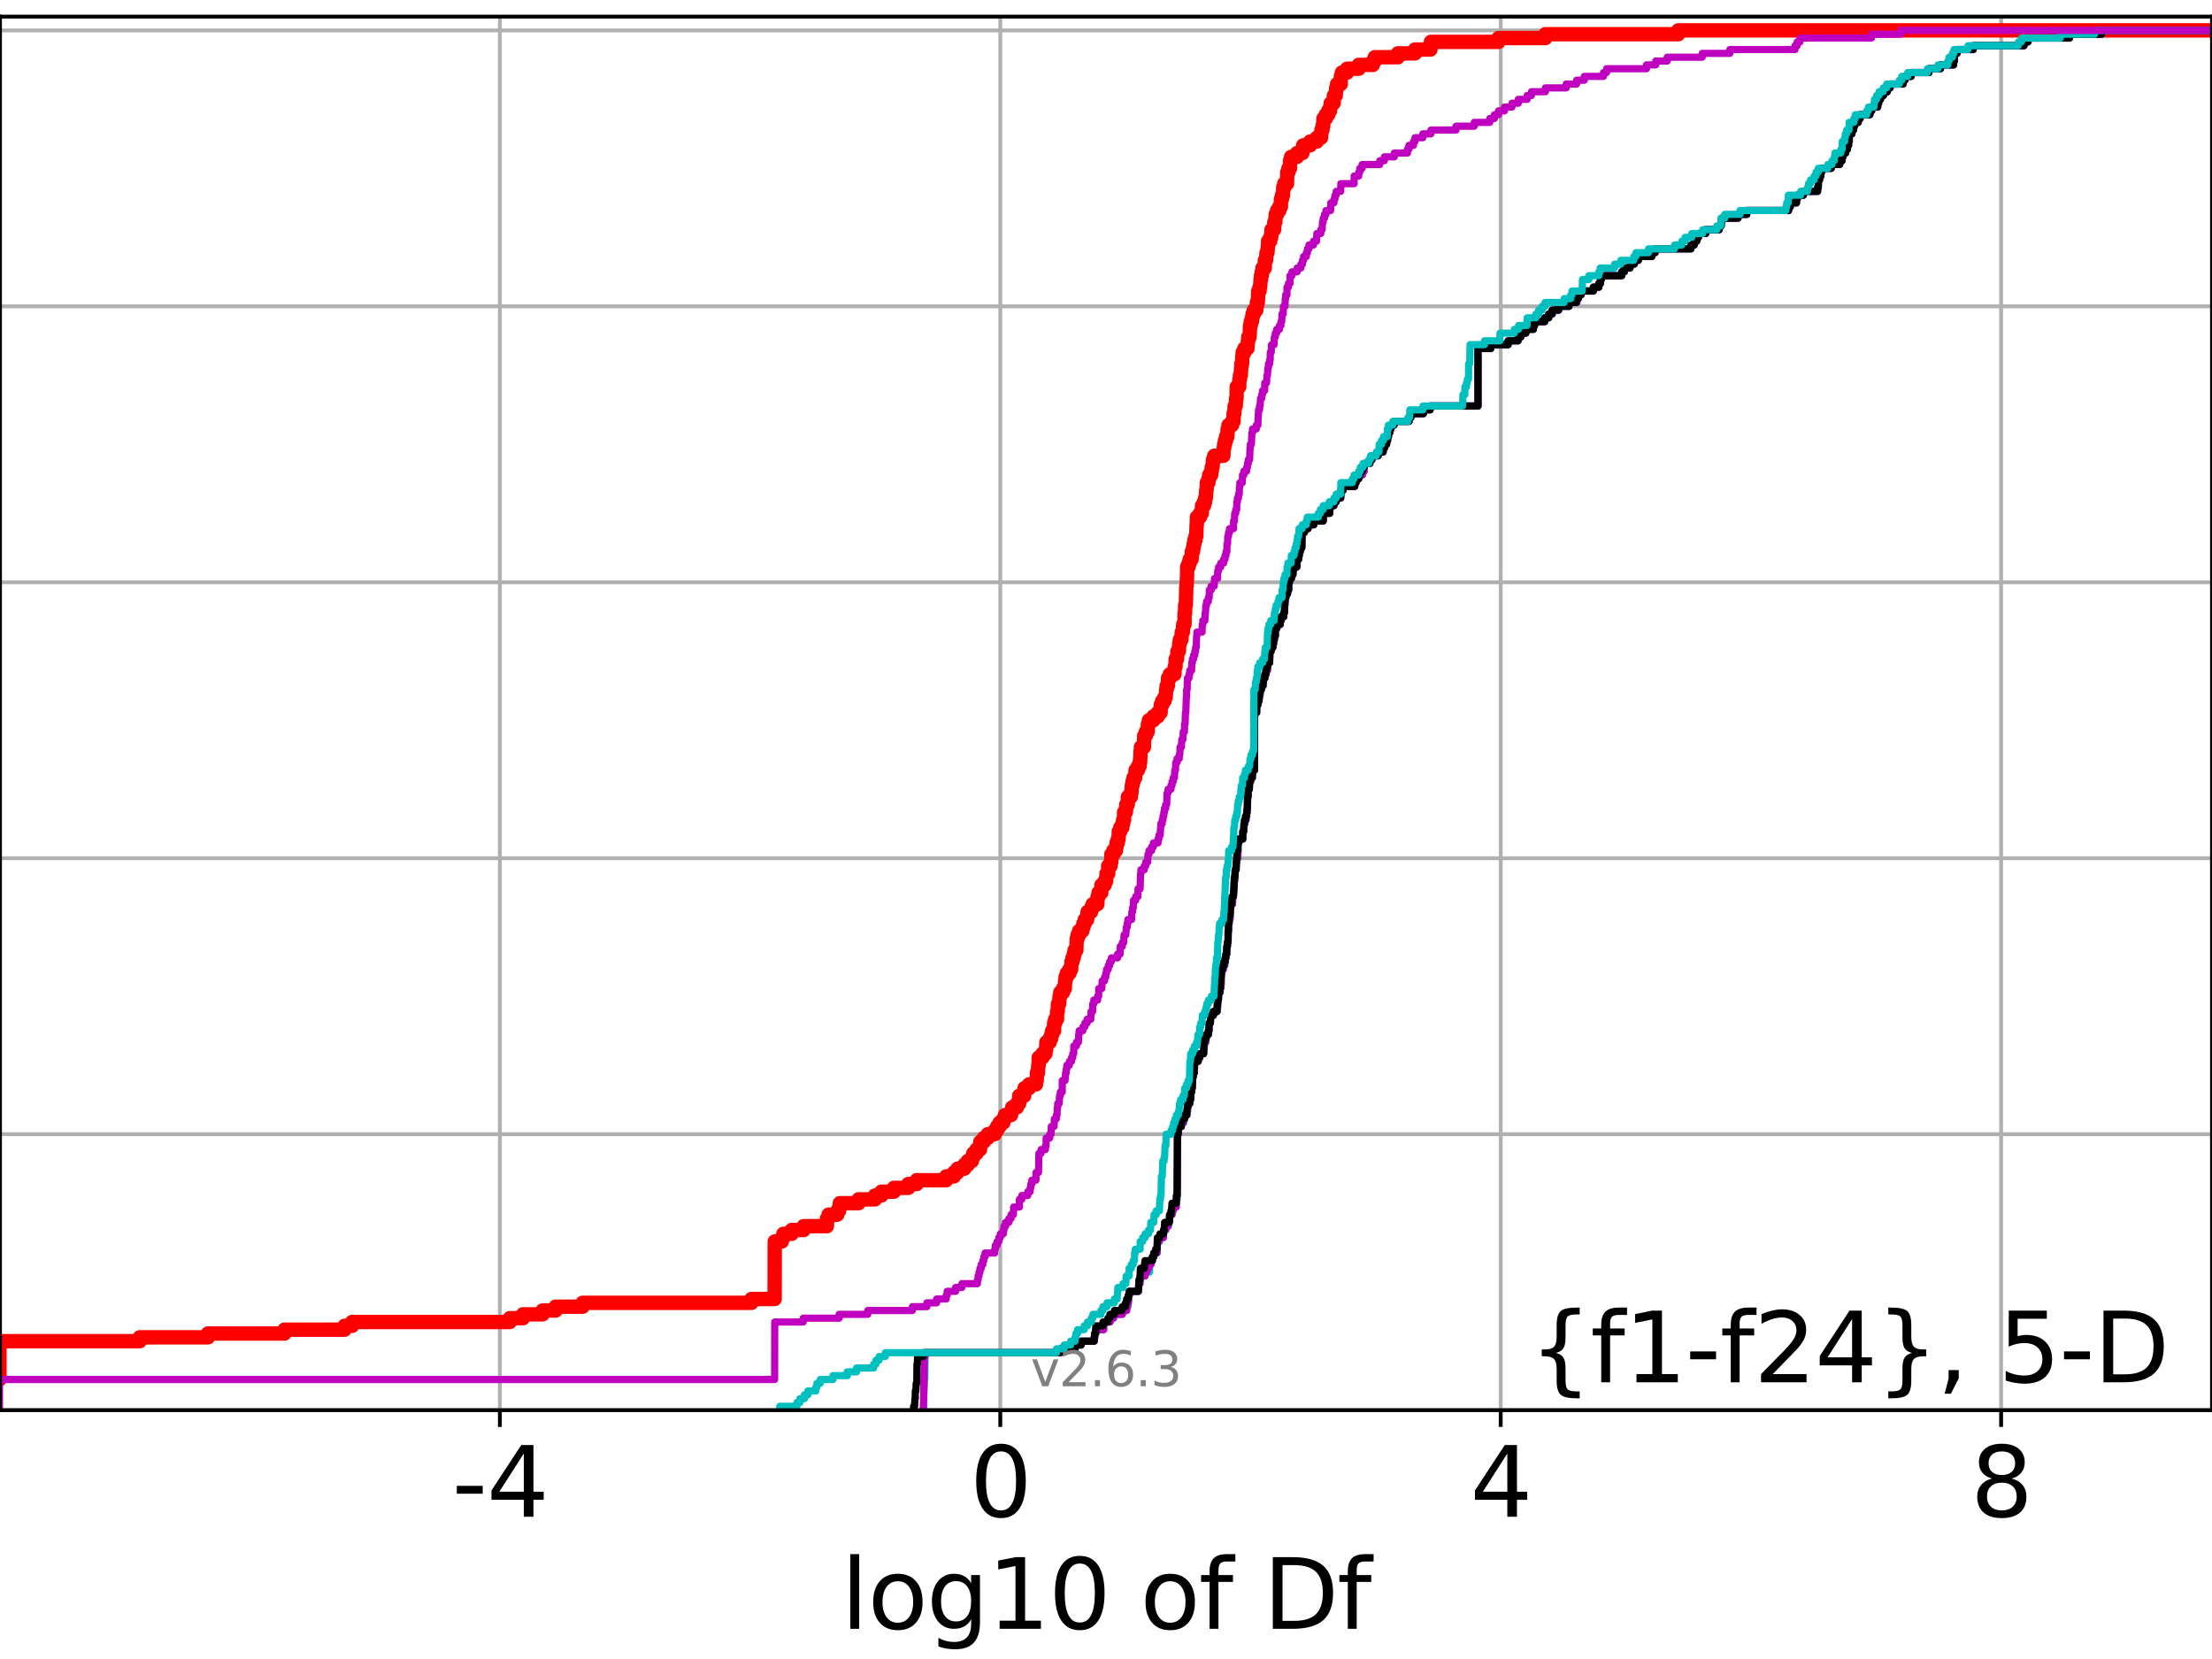 <?xml version="1.0" encoding="utf-8" standalone="no"?>
<!DOCTYPE svg PUBLIC "-//W3C//DTD SVG 1.1//EN"
  "http://www.w3.org/Graphics/SVG/1.1/DTD/svg11.dtd">
<svg xmlns:xlink="http://www.w3.org/1999/xlink" width="460.8pt" height="345.6pt" viewBox="0 0 460.8 345.6" xmlns="http://www.w3.org/2000/svg" version="1.1">
 <defs>
  <style type="text/css">*{stroke-linejoin: round; stroke-linecap: butt}</style>
 </defs>
 <g id="figure_1">
  <g id="patch_1">
   <path d="M 0 345.6 
L 460.8 345.6 
L 460.8 0 
L 0 0 
z
" style="fill: #ffffff"/>
  </g>
  <g id="axes_1">
   <g id="patch_2">
    <path d="M 0 293.76 
L 460.8 293.76 
L 460.8 3.456 
L 0 3.456 
z
" style="fill: #ffffff"/>
   </g>
   <g id="matplotlib.axis_1">
    <g id="xtick_1">
     <g id="line2d_1">
      <path d="M 104.133 293.76 
L 104.133 3.456 
" clip-path="url(#p5e241cc773)" style="fill: none; stroke: #b0b0b0; stroke-width: 0.8; stroke-linecap: square"/>
     </g>
     <g id="line2d_2">
      <defs>
       <path id="m453001f10e" d="M 0 0 
L 0 3.5 
" style="stroke: #000000; stroke-width: 0.8"/>
      </defs>
      <g>
       <use xlink:href="#m453001f10e" x="104.133" y="293.76" style="stroke: #000000; stroke-width: 0.8"/>
      </g>
     </g>
     <g id="text_1">
      <!-- -4 -->
      <g transform="translate(94.163 315.957) scale(0.2 -0.2)">
       <defs>
        <path id="DejaVuSans-2d" d="M 313 2009 
L 1997 2009 
L 1997 1497 
L 313 1497 
L 313 2009 
z
" transform="scale(0.016)"/>
        <path id="DejaVuSans-34" d="M 2419 4116 
L 825 1625 
L 2419 1625 
L 2419 4116 
z
M 2253 4666 
L 3047 4666 
L 3047 1625 
L 3713 1625 
L 3713 1100 
L 3047 1100 
L 3047 0 
L 2419 0 
L 2419 1100 
L 313 1100 
L 313 1709 
L 2253 4666 
z
" transform="scale(0.016)"/>
       </defs>
       <use xlink:href="#DejaVuSans-2d"/>
       <use xlink:href="#DejaVuSans-34" x="36.084"/>
      </g>
     </g>
    </g>
    <g id="xtick_2">
     <g id="line2d_3">
      <path d="M 208.379 293.76 
L 208.379 3.456 
" clip-path="url(#p5e241cc773)" style="fill: none; stroke: #b0b0b0; stroke-width: 0.8; stroke-linecap: square"/>
     </g>
     <g id="line2d_4">
      <g>
       <use xlink:href="#m453001f10e" x="208.379" y="293.76" style="stroke: #000000; stroke-width: 0.8"/>
      </g>
     </g>
     <g id="text_2">
      <!-- 0 -->
      <g transform="translate(202.016 315.957) scale(0.2 -0.2)">
       <defs>
        <path id="DejaVuSans-30" d="M 2034 4250 
Q 1547 4250 1301 3770 
Q 1056 3291 1056 2328 
Q 1056 1369 1301 889 
Q 1547 409 2034 409 
Q 2525 409 2770 889 
Q 3016 1369 3016 2328 
Q 3016 3291 2770 3770 
Q 2525 4250 2034 4250 
z
M 2034 4750 
Q 2819 4750 3233 4129 
Q 3647 3509 3647 2328 
Q 3647 1150 3233 529 
Q 2819 -91 2034 -91 
Q 1250 -91 836 529 
Q 422 1150 422 2328 
Q 422 3509 836 4129 
Q 1250 4750 2034 4750 
z
" transform="scale(0.016)"/>
       </defs>
       <use xlink:href="#DejaVuSans-30"/>
      </g>
     </g>
    </g>
    <g id="xtick_3">
     <g id="line2d_5">
      <path d="M 312.624 293.76 
L 312.624 3.456 
" clip-path="url(#p5e241cc773)" style="fill: none; stroke: #b0b0b0; stroke-width: 0.8; stroke-linecap: square"/>
     </g>
     <g id="line2d_6">
      <g>
       <use xlink:href="#m453001f10e" x="312.624" y="293.76" style="stroke: #000000; stroke-width: 0.8"/>
      </g>
     </g>
     <g id="text_3">
      <!-- 4 -->
      <g transform="translate(306.262 315.957) scale(0.2 -0.2)">
       <use xlink:href="#DejaVuSans-34"/>
      </g>
     </g>
    </g>
    <g id="xtick_4">
     <g id="line2d_7">
      <path d="M 416.87 293.76 
L 416.87 3.456 
" clip-path="url(#p5e241cc773)" style="fill: none; stroke: #b0b0b0; stroke-width: 0.8; stroke-linecap: square"/>
     </g>
     <g id="line2d_8">
      <g>
       <use xlink:href="#m453001f10e" x="416.87" y="293.76" style="stroke: #000000; stroke-width: 0.8"/>
      </g>
     </g>
     <g id="text_4">
      <!-- 8 -->
      <g transform="translate(410.507 315.957) scale(0.2 -0.2)">
       <defs>
        <path id="DejaVuSans-38" d="M 2034 2216 
Q 1584 2216 1326 1975 
Q 1069 1734 1069 1313 
Q 1069 891 1326 650 
Q 1584 409 2034 409 
Q 2484 409 2743 651 
Q 3003 894 3003 1313 
Q 3003 1734 2745 1975 
Q 2488 2216 2034 2216 
z
M 1403 2484 
Q 997 2584 770 2862 
Q 544 3141 544 3541 
Q 544 4100 942 4425 
Q 1341 4750 2034 4750 
Q 2731 4750 3128 4425 
Q 3525 4100 3525 3541 
Q 3525 3141 3298 2862 
Q 3072 2584 2669 2484 
Q 3125 2378 3379 2068 
Q 3634 1759 3634 1313 
Q 3634 634 3220 271 
Q 2806 -91 2034 -91 
Q 1263 -91 848 271 
Q 434 634 434 1313 
Q 434 1759 690 2068 
Q 947 2378 1403 2484 
z
M 1172 3481 
Q 1172 3119 1398 2916 
Q 1625 2713 2034 2713 
Q 2441 2713 2670 2916 
Q 2900 3119 2900 3481 
Q 2900 3844 2670 4047 
Q 2441 4250 2034 4250 
Q 1625 4250 1398 4047 
Q 1172 3844 1172 3481 
z
" transform="scale(0.016)"/>
       </defs>
       <use xlink:href="#DejaVuSans-38"/>
      </g>
     </g>
    </g>
    <g id="text_5">
     <!-- log10 of Df -->
     <g transform="translate(175.214 339.313) scale(0.2 -0.2)">
      <defs>
       <path id="DejaVuSans-6c" d="M 603 4863 
L 1178 4863 
L 1178 0 
L 603 0 
L 603 4863 
z
" transform="scale(0.016)"/>
       <path id="DejaVuSans-6f" d="M 1959 3097 
Q 1497 3097 1228 2736 
Q 959 2375 959 1747 
Q 959 1119 1226 758 
Q 1494 397 1959 397 
Q 2419 397 2687 759 
Q 2956 1122 2956 1747 
Q 2956 2369 2687 2733 
Q 2419 3097 1959 3097 
z
M 1959 3584 
Q 2709 3584 3137 3096 
Q 3566 2609 3566 1747 
Q 3566 888 3137 398 
Q 2709 -91 1959 -91 
Q 1206 -91 779 398 
Q 353 888 353 1747 
Q 353 2609 779 3096 
Q 1206 3584 1959 3584 
z
" transform="scale(0.016)"/>
       <path id="DejaVuSans-67" d="M 2906 1791 
Q 2906 2416 2648 2759 
Q 2391 3103 1925 3103 
Q 1463 3103 1205 2759 
Q 947 2416 947 1791 
Q 947 1169 1205 825 
Q 1463 481 1925 481 
Q 2391 481 2648 825 
Q 2906 1169 2906 1791 
z
M 3481 434 
Q 3481 -459 3084 -895 
Q 2688 -1331 1869 -1331 
Q 1566 -1331 1297 -1286 
Q 1028 -1241 775 -1147 
L 775 -588 
Q 1028 -725 1275 -790 
Q 1522 -856 1778 -856 
Q 2344 -856 2625 -561 
Q 2906 -266 2906 331 
L 2906 616 
Q 2728 306 2450 153 
Q 2172 0 1784 0 
Q 1141 0 747 490 
Q 353 981 353 1791 
Q 353 2603 747 3093 
Q 1141 3584 1784 3584 
Q 2172 3584 2450 3431 
Q 2728 3278 2906 2969 
L 2906 3500 
L 3481 3500 
L 3481 434 
z
" transform="scale(0.016)"/>
       <path id="DejaVuSans-31" d="M 794 531 
L 1825 531 
L 1825 4091 
L 703 3866 
L 703 4441 
L 1819 4666 
L 2450 4666 
L 2450 531 
L 3481 531 
L 3481 0 
L 794 0 
L 794 531 
z
" transform="scale(0.016)"/>
       <path id="DejaVuSans-20" transform="scale(0.016)"/>
       <path id="DejaVuSans-66" d="M 2375 4863 
L 2375 4384 
L 1825 4384 
Q 1516 4384 1395 4259 
Q 1275 4134 1275 3809 
L 1275 3500 
L 2222 3500 
L 2222 3053 
L 1275 3053 
L 1275 0 
L 697 0 
L 697 3053 
L 147 3053 
L 147 3500 
L 697 3500 
L 697 3744 
Q 697 4328 969 4595 
Q 1241 4863 1831 4863 
L 2375 4863 
z
" transform="scale(0.016)"/>
       <path id="DejaVuSans-44" d="M 1259 4147 
L 1259 519 
L 2022 519 
Q 2988 519 3436 956 
Q 3884 1394 3884 2338 
Q 3884 3275 3436 3711 
Q 2988 4147 2022 4147 
L 1259 4147 
z
M 628 4666 
L 1925 4666 
Q 3281 4666 3915 4102 
Q 4550 3538 4550 2338 
Q 4550 1131 3912 565 
Q 3275 0 1925 0 
L 628 0 
L 628 4666 
z
" transform="scale(0.016)"/>
      </defs>
      <use xlink:href="#DejaVuSans-6c"/>
      <use xlink:href="#DejaVuSans-6f" x="27.783"/>
      <use xlink:href="#DejaVuSans-67" x="88.965"/>
      <use xlink:href="#DejaVuSans-31" x="152.441"/>
      <use xlink:href="#DejaVuSans-30" x="216.064"/>
      <use xlink:href="#DejaVuSans-20" x="279.688"/>
      <use xlink:href="#DejaVuSans-6f" x="311.475"/>
      <use xlink:href="#DejaVuSans-66" x="372.656"/>
      <use xlink:href="#DejaVuSans-20" x="407.861"/>
      <use xlink:href="#DejaVuSans-44" x="439.648"/>
      <use xlink:href="#DejaVuSans-66" x="516.65"/>
     </g>
    </g>
   </g>
   <g id="matplotlib.axis_2">
    <g id="ytick_1">
     <g id="line2d_9">
      <path d="M 0 293.76 
L 460.8 293.76 
" clip-path="url(#p5e241cc773)" style="fill: none; stroke: #b0b0b0; stroke-width: 0.8; stroke-linecap: square"/>
     </g>
     <g id="line2d_10">
      <defs>
       <path id="m9e08f1d34d" d="M 0 0 
L -3.5 0 
" style="stroke: #000000; stroke-width: 0.8"/>
      </defs>
      <g>
       <use xlink:href="#m9e08f1d34d" x="0" y="293.76" style="stroke: #000000; stroke-width: 0.8"/>
      </g>
     </g>
    </g>
    <g id="ytick_2">
     <g id="line2d_11">
      <path d="M 0 236.274 
L 460.8 236.274 
" clip-path="url(#p5e241cc773)" style="fill: none; stroke: #b0b0b0; stroke-width: 0.8; stroke-linecap: square"/>
     </g>
     <g id="line2d_12">
      <g>
       <use xlink:href="#m9e08f1d34d" x="0" y="236.274" style="stroke: #000000; stroke-width: 0.8"/>
      </g>
     </g>
    </g>
    <g id="ytick_3">
     <g id="line2d_13">
      <path d="M 0 178.788 
L 460.8 178.788 
" clip-path="url(#p5e241cc773)" style="fill: none; stroke: #b0b0b0; stroke-width: 0.8; stroke-linecap: square"/>
     </g>
     <g id="line2d_14">
      <g>
       <use xlink:href="#m9e08f1d34d" x="0" y="178.788" style="stroke: #000000; stroke-width: 0.8"/>
      </g>
     </g>
    </g>
    <g id="ytick_4">
     <g id="line2d_15">
      <path d="M 0 121.302 
L 460.8 121.302 
" clip-path="url(#p5e241cc773)" style="fill: none; stroke: #b0b0b0; stroke-width: 0.8; stroke-linecap: square"/>
     </g>
     <g id="line2d_16">
      <g>
       <use xlink:href="#m9e08f1d34d" x="0" y="121.302" style="stroke: #000000; stroke-width: 0.8"/>
      </g>
     </g>
    </g>
    <g id="ytick_5">
     <g id="line2d_17">
      <path d="M 0 63.816 
L 460.8 63.816 
" clip-path="url(#p5e241cc773)" style="fill: none; stroke: #b0b0b0; stroke-width: 0.8; stroke-linecap: square"/>
     </g>
     <g id="line2d_18">
      <g>
       <use xlink:href="#m9e08f1d34d" x="0" y="63.816" style="stroke: #000000; stroke-width: 0.8"/>
      </g>
     </g>
    </g>
    <g id="ytick_6">
     <g id="line2d_19">
      <path d="M 0 6.33 
L 460.8 6.33 
" clip-path="url(#p5e241cc773)" style="fill: none; stroke: #b0b0b0; stroke-width: 0.8; stroke-linecap: square"/>
     </g>
     <g id="line2d_20">
      <g>
       <use xlink:href="#m9e08f1d34d" x="0" y="6.33" style="stroke: #000000; stroke-width: 0.8"/>
      </g>
     </g>
    </g>
   </g>
   <g id="line2d_21">
    <path d="M -1 287.373 
L -0.113 287.373 
L -0.113 279.389 
L 29.11 279.389 
L 29.11 278.59 
L 43.325 278.59 
L 43.325 277.792 
L 59.257 277.792 
L 59.257 276.993 
L 71.789 276.993 
L 71.789 276.195 
L 73.347 276.195 
L 73.347 275.396 
L 106.214 275.396 
L 106.214 274.598 
L 108.943 274.598 
L 108.943 273.8 
L 113.028 273.8 
L 113.028 273.001 
L 115.754 273.001 
L 115.754 272.203 
L 121.373 272.203 
L 121.373 271.404 
L 156.542 271.404 
L 156.542 270.606 
L 161.369 270.606 
L 161.391 258.63 
L 162.862 258.63 
L 162.862 257.831 
L 163.193 257.831 
L 163.193 257.033 
L 164.929 257.033 
L 164.929 256.234 
L 167.409 256.234 
L 167.409 255.436 
L 172.253 255.436 
L 172.276 253.839 
L 172.607 253.839 
L 172.607 253.041 
L 174.412 253.041 
L 174.412 252.242 
L 174.81 252.242 
L 174.81 251.444 
L 174.956 251.444 
L 174.956 250.646 
L 178.871 250.646 
L 178.871 249.847 
L 182.271 249.847 
L 182.271 249.049 
L 183.615 249.049 
L 183.615 248.25 
L 186.214 248.25 
L 186.214 247.452 
L 189.219 247.452 
L 189.219 246.653 
L 190.972 246.653 
L 190.972 245.855 
L 197.117 245.855 
L 197.117 245.057 
L 198.722 245.057 
L 198.722 244.258 
L 199.477 244.258 
L 199.477 243.46 
L 200.879 243.46 
L 200.879 242.661 
L 201.599 242.661 
L 201.599 241.863 
L 202.464 241.863 
L 202.464 241.065 
L 202.766 241.065 
L 202.766 240.266 
L 203.427 240.266 
L 203.427 239.468 
L 204.149 239.468 
L 204.209 237.871 
L 204.938 237.871 
L 204.938 237.072 
L 205.776 237.072 
L 205.776 236.274 
L 207.213 236.274 
L 207.213 235.476 
L 207.722 235.476 
L 207.722 234.677 
L 208.23 234.677 
L 208.23 233.879 
L 209.002 233.879 
L 209.002 233.08 
L 209.363 233.08 
L 209.363 232.282 
L 210.63 232.282 
L 210.63 231.484 
L 210.861 231.484 
L 210.861 230.685 
L 211.84 230.685 
L 211.84 229.887 
L 212.306 229.887 
L 212.306 228.29 
L 213.355 228.29 
L 213.433 226.693 
L 214.362 226.693 
L 214.362 225.895 
L 215.81 225.895 
L 215.81 225.096 
L 215.966 225.096 
L 216.013 223.499 
L 216.22 223.499 
L 216.291 221.903 
L 216.383 221.903 
L 216.388 220.306 
L 217.167 220.306 
L 217.167 219.507 
L 217.786 219.507 
L 217.786 218.709 
L 217.924 218.709 
L 217.988 217.112 
L 218.678 217.112 
L 218.678 216.314 
L 218.989 216.314 
L 218.989 215.515 
L 219.189 215.515 
L 219.189 214.717 
L 219.581 214.717 
L 219.592 213.12 
L 219.806 213.12 
L 219.806 212.322 
L 220.195 212.322 
L 220.215 210.725 
L 220.34 210.725 
L 220.387 209.128 
L 220.641 209.128 
L 220.726 207.531 
L 220.886 207.531 
L 220.886 206.733 
L 221.434 206.733 
L 221.434 205.934 
L 221.82 205.934 
L 221.869 204.337 
L 221.978 204.337 
L 221.978 203.539 
L 222.235 203.539 
L 222.235 202.741 
L 222.782 202.741 
L 222.782 201.942 
L 223.132 201.942 
L 223.213 200.345 
L 223.422 200.345 
L 223.422 199.547 
L 223.681 199.547 
L 223.681 198.749 
L 223.858 198.749 
L 223.858 197.95 
L 224.214 197.95 
L 224.305 195.555 
L 224.486 195.555 
L 224.486 194.756 
L 224.794 194.756 
L 224.794 193.958 
L 225.448 193.958 
L 225.448 193.16 
L 225.698 193.16 
L 225.698 192.361 
L 225.992 192.361 
L 225.992 191.563 
L 226.474 191.563 
L 226.572 189.966 
L 227.286 189.966 
L 227.286 189.168 
L 227.631 189.168 
L 227.631 188.369 
L 228.595 188.369 
L 228.653 186.772 
L 228.844 186.772 
L 228.844 185.974 
L 229.409 185.974 
L 229.454 184.377 
L 230.11 184.377 
L 230.11 183.579 
L 230.421 183.579 
L 230.508 181.982 
L 230.863 181.982 
L 230.867 180.385 
L 231.355 180.385 
L 231.355 179.587 
L 231.499 179.587 
L 231.514 177.99 
L 231.945 177.99 
L 231.945 177.191 
L 232.47 177.191 
L 232.47 176.393 
L 232.603 176.393 
L 232.603 175.594 
L 232.859 175.594 
L 232.859 174.796 
L 233.022 174.796 
L 233.075 173.199 
L 233.375 173.199 
L 233.375 172.401 
L 233.798 172.401 
L 233.798 171.602 
L 233.963 171.602 
L 233.963 170.804 
L 234.164 170.804 
L 234.167 169.207 
L 234.538 169.207 
L 234.629 167.61 
L 234.932 167.61 
L 234.956 166.013 
L 235.574 166.013 
L 235.574 165.215 
L 235.698 165.215 
L 235.782 163.618 
L 235.922 163.618 
L 235.922 162.82 
L 236.135 162.82 
L 236.135 162.021 
L 236.472 162.021 
L 236.571 160.425 
L 237.06 160.425 
L 237.06 159.626 
L 237.394 159.626 
L 237.394 158.828 
L 237.509 158.828 
L 237.603 156.432 
L 237.677 156.432 
L 237.677 155.634 
L 238.298 155.634 
L 238.371 153.239 
L 238.711 153.239 
L 238.711 152.44 
L 239.078 152.44 
L 239.136 150.844 
L 239.352 150.844 
L 239.352 150.045 
L 240.274 150.045 
L 240.274 149.247 
L 241.199 149.247 
L 241.199 148.448 
L 241.776 148.448 
L 241.813 146.851 
L 242.103 146.851 
L 242.103 146.053 
L 242.579 146.053 
L 242.579 145.255 
L 242.839 145.255 
L 242.937 143.658 
L 243.042 143.658 
L 243.042 142.859 
L 243.286 142.859 
L 243.324 141.263 
L 243.701 141.263 
L 243.701 140.464 
L 244.646 140.464 
L 244.727 138.867 
L 244.886 138.867 
L 244.924 137.27 
L 245.202 137.27 
L 245.286 135.674 
L 245.574 135.674 
L 245.654 134.077 
L 245.782 134.077 
L 245.782 133.278 
L 246.11 133.278 
L 246.185 131.682 
L 246.401 131.682 
L 246.485 130.085 
L 246.751 130.085 
L 246.773 127.69 
L 246.875 127.69 
L 246.887 126.093 
L 247.028 126.093 
L 247.131 122.101 
L 247.186 122.101 
L 247.293 119.705 
L 247.297 119.705 
L 247.298 118.109 
L 247.602 118.109 
L 247.602 117.31 
L 247.845 117.31 
L 247.845 116.512 
L 248.236 116.512 
L 248.278 114.915 
L 248.524 114.915 
L 248.524 114.116 
L 248.657 114.116 
L 248.657 113.318 
L 248.813 113.318 
L 248.813 112.52 
L 249.046 112.52 
L 249.046 111.721 
L 249.198 111.721 
L 249.278 109.326 
L 249.329 109.326 
L 249.343 107.729 
L 249.969 107.729 
L 249.969 106.931 
L 250.356 106.931 
L 250.412 105.334 
L 250.823 105.334 
L 250.823 104.535 
L 251.048 104.535 
L 251.048 103.737 
L 251.196 103.737 
L 251.275 102.14 
L 251.347 102.14 
L 251.413 100.543 
L 251.724 100.543 
L 251.724 99.745 
L 251.898 99.745 
L 251.898 98.947 
L 252.308 98.947 
L 252.308 98.148 
L 252.426 98.148 
L 252.426 97.35 
L 252.599 97.35 
L 252.693 95.753 
L 252.949 95.753 
L 252.949 94.954 
L 254.849 94.954 
L 254.903 93.358 
L 255.009 93.358 
L 255.009 92.559 
L 255.19 92.559 
L 255.19 91.761 
L 255.407 91.761 
L 255.407 90.962 
L 255.677 90.962 
L 255.741 89.366 
L 255.923 89.366 
L 255.923 88.567 
L 256.651 88.567 
L 256.651 87.769 
L 256.973 87.769 
L 256.98 86.172 
L 257.128 86.172 
L 257.209 84.575 
L 257.425 84.575 
L 257.506 82.978 
L 257.592 82.978 
L 257.638 80.583 
L 258.156 80.583 
L 258.198 78.986 
L 258.313 78.986 
L 258.313 78.188 
L 258.479 78.188 
L 258.558 76.591 
L 258.597 76.591 
L 258.597 75.792 
L 258.737 75.792 
L 258.799 74.196 
L 258.868 74.196 
L 258.868 73.397 
L 259.242 73.397 
L 259.242 72.599 
L 259.863 72.599 
L 259.967 71.002 
L 260.037 71.002 
L 260.037 70.204 
L 260.314 70.204 
L 260.409 67.808 
L 260.557 67.808 
L 260.557 67.01 
L 260.793 67.01 
L 260.793 66.211 
L 260.927 66.211 
L 260.927 65.413 
L 261.201 65.413 
L 261.201 64.615 
L 261.706 64.615 
L 261.706 63.816 
L 261.827 63.816 
L 261.827 63.018 
L 262.026 63.018 
L 262.12 60.623 
L 262.384 60.623 
L 262.384 59.824 
L 262.508 59.824 
L 262.601 58.227 
L 262.694 58.227 
L 262.694 57.429 
L 262.846 57.429 
L 262.846 56.63 
L 263.006 56.63 
L 263.006 55.832 
L 263.47 55.832 
L 263.501 54.235 
L 263.735 54.235 
L 263.841 52.638 
L 264.035 52.638 
L 264.143 51.042 
L 264.171 51.042 
L 264.171 50.243 
L 264.601 50.243 
L 264.601 49.445 
L 264.81 49.445 
L 264.886 47.848 
L 265.405 47.848 
L 265.472 46.251 
L 265.665 46.251 
L 265.757 44.654 
L 266.043 44.654 
L 266.043 43.856 
L 266.516 43.856 
L 266.516 43.057 
L 266.842 43.057 
L 266.844 41.461 
L 267.063 41.461 
L 267.063 40.662 
L 267.27 40.662 
L 267.322 39.065 
L 267.528 39.065 
L 267.528 38.267 
L 268.102 38.267 
L 268.17 35.872 
L 268.402 35.872 
L 268.402 35.073 
L 268.733 35.073 
L 268.735 33.476 
L 268.973 33.476 
L 268.973 32.678 
L 270.196 32.678 
L 270.196 31.88 
L 271.321 31.88 
L 271.321 31.081 
L 271.474 31.081 
L 271.474 30.283 
L 272.916 30.283 
L 272.916 29.484 
L 274.322 29.484 
L 274.322 28.686 
L 275.196 28.686 
L 275.282 27.089 
L 275.501 27.089 
L 275.501 26.291 
L 275.649 26.291 
L 275.696 24.694 
L 276.199 24.694 
L 276.199 23.895 
L 276.692 23.895 
L 276.692 23.097 
L 277.067 23.097 
L 277.067 22.299 
L 277.223 22.299 
L 277.223 21.5 
L 277.81 21.5 
L 277.883 19.903 
L 278.257 19.903 
L 278.358 18.307 
L 278.542 18.307 
L 278.542 17.508 
L 279.3 17.508 
L 279.322 15.911 
L 279.54 15.911 
L 279.54 15.113 
L 280.634 15.113 
L 280.634 14.314 
L 283.047 14.314 
L 283.047 13.516 
L 285.988 13.516 
L 285.988 12.718 
L 286.399 12.718 
L 286.399 11.919 
L 291.2 11.919 
L 291.2 11.121 
L 294.77 11.121 
L 294.77 10.322 
L 297.984 10.322 
L 298.087 8.726 
L 312.162 8.726 
L 312.162 7.927 
L 321.933 7.927 
L 321.933 7.129 
L 349.608 7.129 
L 349.608 6.33 
L 349.608 6.33 
L 460.8 6.33 
L 460.8 6.33 
" clip-path="url(#p5e241cc773)" style="fill: none; stroke: #ff0000; stroke-width: 3; stroke-linecap: square"/>
   </g>
   <g id="line2d_22">
    <path d="M 192.399 293.76 
L 192.505 288.97 
L 192.541 288.97 
L 192.586 287.373 
L 192.653 287.373 
L 192.705 281.784 
L 220.922 281.784 
L 220.922 280.985 
L 223.964 280.985 
L 223.964 280.187 
L 225.22 280.187 
L 225.22 279.389 
L 227.94 279.389 
L 227.94 278.59 
L 228.09 278.59 
L 228.09 277.792 
L 228.255 277.792 
L 228.255 276.993 
L 229.921 276.993 
L 229.936 275.396 
L 231.265 275.396 
L 231.265 274.598 
L 232.027 274.598 
L 232.027 273.8 
L 233.81 273.8 
L 233.81 273.001 
L 234.717 273.001 
L 234.717 272.203 
L 234.977 272.203 
L 235.076 270.606 
L 235.124 270.606 
L 235.124 269.808 
L 235.264 269.808 
L 235.264 269.009 
L 237.15 269.009 
L 237.255 267.412 
L 237.489 267.412 
L 237.509 265.815 
L 238.55 265.815 
L 238.55 265.017 
L 239.469 265.017 
L 239.508 263.42 
L 239.772 263.42 
L 239.772 262.622 
L 240.074 262.622 
L 240.074 261.823 
L 240.372 261.823 
L 240.372 261.025 
L 241.036 261.025 
L 241.111 258.63 
L 241.581 258.63 
L 241.581 257.831 
L 242.392 257.831 
L 242.413 256.234 
L 242.864 256.234 
L 242.864 255.436 
L 243.441 255.436 
L 243.441 254.638 
L 243.602 254.638 
L 243.656 253.041 
L 244.158 253.041 
L 244.158 252.242 
L 244.456 252.242 
L 244.456 251.444 
L 245.038 251.444 
L 245.082 249.847 
L 245.248 249.847 
L 245.301 236.274 
L 245.471 236.274 
L 245.55 234.677 
L 246.093 234.677 
L 246.093 233.879 
L 246.626 233.879 
L 246.626 233.08 
L 246.758 233.08 
L 246.758 232.282 
L 247.242 232.282 
L 247.242 231.484 
L 247.379 231.484 
L 247.379 230.685 
L 247.495 230.685 
L 247.495 229.887 
L 247.845 229.887 
L 247.845 229.088 
L 248.026 229.088 
L 248.106 227.491 
L 248.236 227.491 
L 248.236 226.693 
L 248.366 226.693 
L 248.471 224.298 
L 248.602 224.298 
L 248.602 223.499 
L 248.819 223.499 
L 248.873 221.104 
L 249.602 221.104 
L 249.602 220.306 
L 249.942 220.306 
L 249.942 219.507 
L 250.738 219.507 
L 250.833 217.91 
L 250.884 217.91 
L 250.884 217.112 
L 251.201 217.112 
L 251.288 215.515 
L 251.724 215.515 
L 251.724 214.717 
L 251.859 214.717 
L 251.903 213.12 
L 252.149 213.12 
L 252.206 211.523 
L 252.774 211.523 
L 252.774 210.725 
L 253.528 210.725 
L 253.528 209.926 
L 253.65 209.926 
L 253.748 208.33 
L 253.815 208.33 
L 253.893 206.733 
L 254.15 206.733 
L 254.15 205.934 
L 254.266 205.934 
L 254.266 205.136 
L 254.388 205.136 
L 254.455 202.741 
L 254.563 202.741 
L 254.563 201.942 
L 254.849 201.942 
L 254.849 201.144 
L 255.198 201.144 
L 255.236 199.547 
L 255.389 199.547 
L 255.389 198.749 
L 255.543 198.749 
L 255.578 197.152 
L 255.692 197.152 
L 255.692 196.353 
L 255.83 196.353 
L 255.938 192.361 
L 256.058 192.361 
L 256.058 191.563 
L 256.231 191.563 
L 256.299 189.966 
L 256.367 189.966 
L 256.382 188.369 
L 256.762 188.369 
L 256.824 186.772 
L 256.939 186.772 
L 257.037 185.175 
L 257.051 185.175 
L 257.132 183.579 
L 257.204 183.579 
L 257.312 181.183 
L 257.541 181.183 
L 257.625 178.788 
L 257.875 178.788 
L 257.936 175.594 
L 258.056 175.594 
L 258.056 174.796 
L 258.898 174.796 
L 258.925 173.199 
L 259.085 173.199 
L 259.167 171.602 
L 259.36 171.602 
L 259.36 170.804 
L 259.592 170.804 
L 259.592 170.006 
L 259.706 170.006 
L 259.706 169.207 
L 259.841 169.207 
L 259.924 166.013 
L 260.037 166.013 
L 260.071 164.417 
L 260.259 164.417 
L 260.314 162.82 
L 260.562 162.82 
L 260.562 162.021 
L 260.882 162.021 
L 260.96 160.425 
L 261.353 160.425 
L 261.353 148.448 
L 261.798 148.448 
L 261.831 146.851 
L 262.039 146.851 
L 262.039 146.053 
L 262.297 146.053 
L 262.392 144.456 
L 262.618 144.456 
L 262.618 143.658 
L 262.773 143.658 
L 262.773 142.859 
L 263.207 142.859 
L 263.214 141.263 
L 263.506 141.263 
L 263.506 140.464 
L 263.766 140.464 
L 263.766 139.666 
L 264.056 139.666 
L 264.151 138.069 
L 264.481 138.069 
L 264.584 135.674 
L 264.803 135.674 
L 264.803 134.875 
L 265.171 134.875 
L 265.171 134.077 
L 265.31 134.077 
L 265.31 133.278 
L 265.472 133.278 
L 265.472 132.48 
L 265.665 132.48 
L 265.701 130.883 
L 266.01 130.883 
L 266.01 130.085 
L 266.706 130.085 
L 266.706 129.286 
L 266.884 129.286 
L 266.884 128.488 
L 267.429 128.488 
L 267.429 127.69 
L 267.569 127.69 
L 267.627 126.093 
L 267.683 126.093 
L 267.719 124.496 
L 267.877 124.496 
L 267.877 123.697 
L 268.222 123.697 
L 268.222 122.899 
L 268.457 122.899 
L 268.478 121.302 
L 268.64 121.302 
L 268.64 120.504 
L 269.034 120.504 
L 269.034 119.705 
L 269.348 119.705 
L 269.449 118.109 
L 270.171 118.109 
L 270.198 116.512 
L 270.536 116.512 
L 270.536 115.713 
L 270.676 115.713 
L 270.676 114.915 
L 270.883 114.915 
L 270.883 114.116 
L 271.194 114.116 
L 271.271 110.923 
L 271.744 110.923 
L 271.744 110.124 
L 272.497 110.124 
L 272.497 109.326 
L 273.698 109.326 
L 273.698 108.528 
L 275.649 108.528 
L 275.71 106.931 
L 277.015 106.931 
L 277.091 105.334 
L 277.883 105.334 
L 277.883 104.535 
L 278.358 104.535 
L 278.358 103.737 
L 279.3 103.737 
L 279.322 102.14 
L 279.785 102.14 
L 279.785 101.342 
L 282.216 101.342 
L 282.216 100.543 
L 282.49 100.543 
L 282.49 99.745 
L 283.047 99.745 
L 283.047 98.947 
L 283.817 98.947 
L 283.817 98.148 
L 284.192 98.148 
L 284.201 96.551 
L 285.371 96.551 
L 285.371 95.753 
L 285.801 95.753 
L 285.801 94.954 
L 287.094 94.954 
L 287.094 94.156 
L 288.126 94.156 
L 288.126 93.358 
L 288.408 93.358 
L 288.408 92.559 
L 288.864 92.559 
L 288.864 91.761 
L 289.08 91.761 
L 289.08 90.962 
L 289.245 90.962 
L 289.245 90.164 
L 289.505 90.164 
L 289.505 89.366 
L 289.765 89.366 
L 289.765 88.567 
L 290.392 88.567 
L 290.392 87.769 
L 293.541 87.769 
L 293.541 86.97 
L 293.913 86.97 
L 293.913 86.172 
L 296.543 86.172 
L 296.543 85.373 
L 297.928 85.373 
L 297.928 84.575 
L 307.909 84.575 
L 307.909 72.599 
L 310.566 72.599 
L 310.566 71.8 
L 314.176 71.8 
L 314.176 71.002 
L 316.268 71.002 
L 316.268 70.204 
L 316.819 70.204 
L 316.819 69.405 
L 317.865 69.405 
L 317.865 68.607 
L 319.437 68.607 
L 319.437 67.808 
L 319.688 67.808 
L 319.688 67.01 
L 321.791 67.01 
L 321.791 66.211 
L 322.637 66.211 
L 322.637 65.413 
L 323.368 65.413 
L 323.368 64.615 
L 324.719 64.615 
L 324.719 63.816 
L 326.857 63.816 
L 326.857 63.018 
L 328.503 63.018 
L 328.503 62.219 
L 328.798 62.219 
L 328.798 61.421 
L 329.38 61.421 
L 329.38 60.623 
L 331.933 60.623 
L 331.933 59.824 
L 333.081 59.824 
L 333.081 59.026 
L 333.411 59.026 
L 333.411 58.227 
L 333.579 58.227 
L 333.579 57.429 
L 337.832 57.429 
L 337.832 56.63 
L 338.412 56.63 
L 338.412 55.832 
L 339.558 55.832 
L 339.558 55.034 
L 340.459 55.034 
L 340.459 54.235 
L 341.303 54.235 
L 341.303 53.437 
L 344.109 53.437 
L 344.109 52.638 
L 344.805 52.638 
L 344.805 51.84 
L 352.263 51.84 
L 352.263 51.042 
L 352.943 51.042 
L 352.943 50.243 
L 353.469 50.243 
L 353.469 49.445 
L 353.85 49.445 
L 353.85 48.646 
L 355.332 48.646 
L 355.332 47.848 
L 358.144 47.848 
L 358.144 47.05 
L 358.555 47.05 
L 358.629 45.453 
L 362.083 45.453 
L 362.083 44.654 
L 363.897 44.654 
L 363.897 43.856 
L 372.597 43.856 
L 372.597 43.057 
L 372.958 43.057 
L 372.958 42.259 
L 374.237 42.259 
L 374.237 41.461 
L 374.426 41.461 
L 374.426 40.662 
L 375.684 40.662 
L 375.684 39.864 
L 378.64 39.864 
L 378.64 39.065 
L 378.799 39.065 
L 378.812 37.469 
L 379.064 37.469 
L 379.064 36.67 
L 379.324 36.67 
L 379.324 35.872 
L 379.477 35.872 
L 379.477 35.073 
L 381.468 35.073 
L 381.468 34.275 
L 383.237 34.275 
L 383.237 33.476 
L 383.741 33.476 
L 383.741 32.678 
L 383.929 32.678 
L 383.929 31.88 
L 384.49 31.88 
L 384.49 31.081 
L 384.868 31.081 
L 384.868 30.283 
L 385.096 30.283 
L 385.096 29.484 
L 385.238 29.484 
L 385.241 27.888 
L 385.792 27.888 
L 385.792 27.089 
L 386.132 27.089 
L 386.132 26.291 
L 386.343 26.291 
L 386.343 25.492 
L 387.108 25.492 
L 387.108 24.694 
L 387.501 24.694 
L 387.501 23.895 
L 389.529 23.895 
L 389.529 23.097 
L 389.906 23.097 
L 389.906 22.299 
L 391.161 22.299 
L 391.161 21.5 
L 391.367 21.5 
L 391.367 20.702 
L 391.749 20.702 
L 391.749 19.903 
L 392.355 19.903 
L 392.355 19.105 
L 393.171 19.105 
L 393.171 18.307 
L 393.753 18.307 
L 393.753 17.508 
L 396.45 17.508 
L 396.45 16.71 
L 396.831 16.71 
L 396.831 15.911 
L 398.114 15.911 
L 398.114 15.113 
L 401.839 15.113 
L 401.839 14.314 
L 404.238 14.314 
L 404.238 13.516 
L 406.977 13.516 
L 406.977 12.718 
L 407.128 12.718 
L 407.159 11.121 
L 407.683 11.121 
L 407.683 10.322 
L 411.054 10.322 
L 411.054 9.524 
L 421.628 9.524 
L 421.628 8.726 
L 422.481 8.726 
L 422.481 7.927 
L 431.117 7.927 
L 431.117 7.129 
L 437.829 7.129 
L 437.829 6.33 
L 437.829 6.33 
L 460.8 6.33 
L 460.8 6.33 
" clip-path="url(#p5e241cc773)" style="fill: none; stroke: #00bfbf; stroke-width: 1.5; stroke-linecap: square"/>
   </g>
   <g id="line2d_23">
    <path d="M 192.33 293.76 
L 192.439 289.768 
L 192.443 289.768 
L 192.543 282.582 
L 192.705 282.582 
L 192.705 281.784 
L 220.921 281.784 
L 220.921 280.985 
L 223.961 280.985 
L 223.961 280.187 
L 225.219 280.187 
L 225.219 279.389 
L 227.94 279.389 
L 227.94 278.59 
L 228.074 278.59 
L 228.074 277.792 
L 228.255 277.792 
L 228.255 276.993 
L 229.913 276.993 
L 229.918 275.396 
L 231.262 275.396 
L 231.262 274.598 
L 231.92 274.598 
L 231.92 273.8 
L 233.805 273.8 
L 233.805 273.001 
L 234.716 273.001 
L 234.716 272.203 
L 234.859 272.203 
L 234.859 271.404 
L 235.074 271.404 
L 235.124 269.808 
L 235.263 269.808 
L 235.263 269.009 
L 237.15 269.009 
L 237.254 267.412 
L 237.489 267.412 
L 237.509 265.815 
L 238.521 265.815 
L 238.521 265.017 
L 238.9 265.017 
L 238.9 264.219 
L 239.263 264.219 
L 239.263 263.42 
L 239.755 263.42 
L 239.755 262.622 
L 240.073 262.622 
L 240.073 261.823 
L 240.365 261.823 
L 240.365 261.025 
L 241.036 261.025 
L 241.102 258.63 
L 241.454 258.63 
L 241.454 257.831 
L 242.343 257.831 
L 242.392 256.234 
L 242.821 256.234 
L 242.821 255.436 
L 243.312 255.436 
L 243.312 254.638 
L 243.601 254.638 
L 243.655 253.041 
L 244.158 253.041 
L 244.158 252.242 
L 244.337 252.242 
L 244.337 251.444 
L 245.038 251.444 
L 245.081 249.049 
L 245.248 249.049 
L 245.294 236.274 
L 245.467 236.274 
L 245.547 234.677 
L 246.093 234.677 
L 246.093 233.879 
L 246.483 233.879 
L 246.483 233.08 
L 246.758 233.08 
L 246.758 232.282 
L 247.242 232.282 
L 247.242 231.484 
L 247.379 231.484 
L 247.379 230.685 
L 247.495 230.685 
L 247.495 229.887 
L 247.845 229.887 
L 247.845 229.088 
L 248.025 229.088 
L 248.105 227.491 
L 248.236 227.491 
L 248.236 226.693 
L 248.365 226.693 
L 248.47 224.298 
L 248.597 224.298 
L 248.597 223.499 
L 248.812 223.499 
L 248.872 221.104 
L 249.602 221.104 
L 249.602 220.306 
L 249.942 220.306 
L 249.942 219.507 
L 250.737 219.507 
L 250.832 217.91 
L 250.877 217.91 
L 250.877 217.112 
L 251.179 217.112 
L 251.288 215.515 
L 251.724 215.515 
L 251.724 214.717 
L 251.857 214.717 
L 251.902 213.12 
L 252.149 213.12 
L 252.206 211.523 
L 252.772 211.523 
L 252.772 210.725 
L 253.527 210.725 
L 253.527 209.926 
L 253.649 209.926 
L 253.719 208.33 
L 253.814 208.33 
L 253.893 206.733 
L 254.149 206.733 
L 254.149 205.934 
L 254.265 205.934 
L 254.265 205.136 
L 254.388 205.136 
L 254.445 202.741 
L 254.563 202.741 
L 254.563 201.942 
L 254.846 201.942 
L 254.846 201.144 
L 255.088 201.144 
L 255.088 200.345 
L 255.235 200.345 
L 255.235 199.547 
L 255.388 199.547 
L 255.388 198.749 
L 255.543 198.749 
L 255.576 197.152 
L 255.692 197.152 
L 255.692 196.353 
L 255.83 196.353 
L 255.929 192.361 
L 256.058 192.361 
L 256.058 191.563 
L 256.231 191.563 
L 256.297 189.966 
L 256.367 189.966 
L 256.382 188.369 
L 256.757 188.369 
L 256.797 186.772 
L 256.939 186.772 
L 257.037 185.175 
L 257.051 185.175 
L 257.123 183.579 
L 257.204 183.579 
L 257.312 181.183 
L 257.523 181.183 
L 257.624 178.788 
L 257.85 178.788 
L 257.914 175.594 
L 258.056 175.594 
L 258.056 174.796 
L 258.896 174.796 
L 258.917 173.199 
L 259.082 173.199 
L 259.164 171.602 
L 259.324 171.602 
L 259.324 170.804 
L 259.592 170.804 
L 259.592 170.006 
L 259.703 170.006 
L 259.703 169.207 
L 259.84 169.207 
L 259.917 166.013 
L 260.037 166.013 
L 260.057 164.417 
L 260.259 164.417 
L 260.314 162.82 
L 260.544 162.82 
L 260.544 162.021 
L 260.88 162.021 
L 260.96 160.425 
L 261.353 160.425 
L 261.353 148.448 
L 261.793 148.448 
L 261.831 146.851 
L 262.039 146.851 
L 262.039 146.053 
L 262.293 146.053 
L 262.39 144.456 
L 262.505 144.456 
L 262.505 143.658 
L 262.77 143.658 
L 262.77 142.859 
L 263.102 142.859 
L 263.211 141.263 
L 263.505 141.263 
L 263.505 140.464 
L 263.758 140.464 
L 263.758 139.666 
L 264.033 139.666 
L 264.13 138.069 
L 264.481 138.069 
L 264.582 135.674 
L 264.803 135.674 
L 264.803 134.875 
L 265.171 134.875 
L 265.171 134.077 
L 265.31 134.077 
L 265.31 133.278 
L 265.472 133.278 
L 265.472 132.48 
L 265.665 132.48 
L 265.698 130.883 
L 266.008 130.883 
L 266.008 130.085 
L 266.704 130.085 
L 266.704 129.286 
L 266.884 129.286 
L 266.884 128.488 
L 267.427 128.488 
L 267.427 127.69 
L 267.568 127.69 
L 267.627 126.093 
L 267.682 126.093 
L 267.719 124.496 
L 267.877 124.496 
L 267.877 123.697 
L 268.222 123.697 
L 268.222 122.899 
L 268.457 122.899 
L 268.476 121.302 
L 268.639 121.302 
L 268.639 120.504 
L 269.034 120.504 
L 269.034 119.705 
L 269.346 119.705 
L 269.447 118.109 
L 270.168 118.109 
L 270.197 116.512 
L 270.533 116.512 
L 270.533 115.713 
L 270.674 115.713 
L 270.674 114.915 
L 270.883 114.915 
L 270.883 114.116 
L 271.194 114.116 
L 271.27 110.923 
L 271.742 110.923 
L 271.742 110.124 
L 272.494 110.124 
L 272.494 109.326 
L 273.691 109.326 
L 273.691 108.528 
L 275.649 108.528 
L 275.708 106.931 
L 277.014 106.931 
L 277.088 105.334 
L 277.883 105.334 
L 277.883 104.535 
L 278.358 104.535 
L 278.358 103.737 
L 279.3 103.737 
L 279.322 102.14 
L 279.785 102.14 
L 279.785 101.342 
L 282.216 101.342 
L 282.216 100.543 
L 282.489 100.543 
L 282.489 99.745 
L 283.047 99.745 
L 283.047 98.947 
L 283.816 98.947 
L 283.816 98.148 
L 284.192 98.148 
L 284.201 96.551 
L 285.371 96.551 
L 285.371 95.753 
L 285.801 95.753 
L 285.801 94.954 
L 287.094 94.954 
L 287.094 94.156 
L 288.126 94.156 
L 288.126 93.358 
L 288.408 93.358 
L 288.408 92.559 
L 288.863 92.559 
L 288.863 91.761 
L 289.08 91.761 
L 289.08 90.962 
L 289.245 90.962 
L 289.245 90.164 
L 289.505 90.164 
L 289.505 89.366 
L 289.765 89.366 
L 289.765 88.567 
L 290.392 88.567 
L 290.392 87.769 
L 293.541 87.769 
L 293.541 86.97 
L 293.913 86.97 
L 293.913 86.172 
L 296.543 86.172 
L 296.543 85.373 
L 297.927 85.373 
L 297.927 84.575 
L 307.905 84.575 
L 307.909 72.599 
L 310.565 72.599 
L 310.565 71.8 
L 314.176 71.8 
L 314.176 71.002 
L 316.267 71.002 
L 316.267 70.204 
L 316.818 70.204 
L 316.818 69.405 
L 317.864 69.405 
L 317.864 68.607 
L 319.437 68.607 
L 319.437 67.808 
L 319.688 67.808 
L 319.688 67.01 
L 321.787 67.01 
L 321.787 66.211 
L 322.636 66.211 
L 322.636 65.413 
L 323.368 65.413 
L 323.368 64.615 
L 324.719 64.615 
L 324.719 63.816 
L 326.857 63.816 
L 326.857 63.018 
L 328.486 63.018 
L 328.486 62.219 
L 328.797 62.219 
L 328.797 61.421 
L 329.38 61.421 
L 329.38 60.623 
L 331.931 60.623 
L 331.931 59.824 
L 333.079 59.824 
L 333.079 59.026 
L 333.411 59.026 
L 333.411 58.227 
L 333.579 58.227 
L 333.579 57.429 
L 337.83 57.429 
L 337.83 56.63 
L 338.396 56.63 
L 338.396 55.832 
L 339.558 55.832 
L 339.558 55.034 
L 340.459 55.034 
L 340.459 54.235 
L 341.303 54.235 
L 341.303 53.437 
L 344.108 53.437 
L 344.108 52.638 
L 344.805 52.638 
L 344.805 51.84 
L 352.263 51.84 
L 352.263 51.042 
L 352.943 51.042 
L 352.943 50.243 
L 353.469 50.243 
L 353.469 49.445 
L 353.845 49.445 
L 353.845 48.646 
L 355.332 48.646 
L 355.332 47.848 
L 358.144 47.848 
L 358.144 47.05 
L 358.555 47.05 
L 358.629 45.453 
L 362.083 45.453 
L 362.083 44.654 
L 363.896 44.654 
L 363.896 43.856 
L 372.597 43.856 
L 372.597 43.057 
L 372.958 43.057 
L 372.958 42.259 
L 374.234 42.259 
L 374.234 41.461 
L 374.426 41.461 
L 374.426 40.662 
L 375.684 40.662 
L 375.684 39.864 
L 378.64 39.864 
L 378.64 39.065 
L 378.799 39.065 
L 378.809 37.469 
L 379.064 37.469 
L 379.064 36.67 
L 379.323 36.67 
L 379.323 35.872 
L 379.475 35.872 
L 379.475 35.073 
L 381.467 35.073 
L 381.467 34.275 
L 383.236 34.275 
L 383.236 33.476 
L 383.739 33.476 
L 383.739 32.678 
L 383.928 32.678 
L 383.928 31.88 
L 384.487 31.88 
L 384.487 31.081 
L 384.866 31.081 
L 384.866 30.283 
L 385.095 30.283 
L 385.095 29.484 
L 385.237 29.484 
L 385.24 27.888 
L 385.792 27.888 
L 385.792 27.089 
L 386.131 27.089 
L 386.131 26.291 
L 386.341 26.291 
L 386.341 25.492 
L 387.108 25.492 
L 387.108 24.694 
L 387.501 24.694 
L 387.501 23.895 
L 389.529 23.895 
L 389.529 23.097 
L 389.906 23.097 
L 389.906 22.299 
L 391.159 22.299 
L 391.159 21.5 
L 391.366 21.5 
L 391.366 20.702 
L 391.748 20.702 
L 391.748 19.903 
L 392.355 19.903 
L 392.355 19.105 
L 393.17 19.105 
L 393.17 18.307 
L 393.753 18.307 
L 393.753 17.508 
L 396.449 17.508 
L 396.449 16.71 
L 396.83 16.71 
L 396.83 15.911 
L 398.113 15.911 
L 398.113 15.113 
L 401.839 15.113 
L 401.839 14.314 
L 404.238 14.314 
L 404.238 13.516 
L 406.975 13.516 
L 406.975 12.718 
L 407.128 12.718 
L 407.156 11.121 
L 407.681 11.121 
L 407.681 10.322 
L 411.053 10.322 
L 411.053 9.524 
L 421.628 9.524 
L 421.628 8.726 
L 422.48 8.726 
L 422.48 7.927 
L 431.115 7.927 
L 431.115 7.129 
L 437.827 7.129 
L 437.827 6.33 
L 437.827 6.33 
L 460.8 6.33 
L 460.8 6.33 
" clip-path="url(#p5e241cc773)" style="fill: none; stroke: #bf00bf; stroke-width: 1.5; stroke-linecap: square"/>
   </g>
   <g id="line2d_24">
    <path d="M 190.314 293.76 
L 190.314 292.962 
L 190.524 292.962 
L 190.592 291.365 
L 190.662 291.365 
L 190.673 289.768 
L 190.805 289.768 
L 190.858 288.171 
L 190.983 288.171 
L 191.016 284.179 
L 191.1 284.179 
L 191.145 282.582 
L 192.339 282.582 
L 192.339 281.784 
L 220.915 281.784 
L 220.915 280.985 
L 223.956 280.985 
L 223.956 280.187 
L 225.21 280.187 
L 225.21 279.389 
L 227.938 279.389 
L 228.014 277.792 
L 228.241 277.792 
L 228.271 276.195 
L 229.783 276.195 
L 229.783 275.396 
L 230.797 275.396 
L 230.797 274.598 
L 231.203 274.598 
L 231.203 273.8 
L 232.151 273.8 
L 232.151 273.001 
L 233.766 273.001 
L 233.766 272.203 
L 234.458 272.203 
L 234.458 271.404 
L 234.702 271.404 
L 234.702 270.606 
L 235.047 270.606 
L 235.047 269.808 
L 235.244 269.808 
L 235.244 269.009 
L 237.135 269.009 
L 237.227 267.412 
L 237.248 267.412 
L 237.248 266.614 
L 237.467 266.614 
L 237.567 264.219 
L 238.393 264.219 
L 238.393 263.42 
L 238.506 263.42 
L 238.506 262.622 
L 240.057 262.622 
L 240.057 261.823 
L 240.342 261.823 
L 240.342 261.025 
L 240.747 261.025 
L 240.747 260.227 
L 241.022 260.227 
L 241.106 257.831 
L 241.632 257.831 
L 241.632 257.033 
L 242.386 257.033 
L 242.386 256.234 
L 242.535 256.234 
L 242.608 254.638 
L 243.597 254.638 
L 243.65 253.041 
L 243.927 253.041 
L 243.927 252.242 
L 244.051 252.242 
L 244.145 250.646 
L 245.034 250.646 
L 245.072 249.049 
L 245.211 249.049 
L 245.289 236.274 
L 245.438 236.274 
L 245.473 234.677 
L 246.088 234.677 
L 246.192 233.08 
L 246.756 233.08 
L 246.756 232.282 
L 247.238 232.282 
L 247.298 230.685 
L 247.413 230.685 
L 247.413 229.887 
L 247.845 229.887 
L 247.845 229.088 
L 248.017 229.088 
L 248.101 227.491 
L 248.232 227.491 
L 248.232 226.693 
L 248.36 226.693 
L 248.457 224.298 
L 248.565 224.298 
L 248.565 223.499 
L 248.771 223.499 
L 248.866 221.104 
L 249.6 221.104 
L 249.6 220.306 
L 249.938 220.306 
L 249.938 219.507 
L 250.732 219.507 
L 250.824 217.112 
L 250.909 217.112 
L 250.909 216.314 
L 251.28 216.314 
L 251.28 215.515 
L 251.724 215.515 
L 251.724 214.717 
L 251.852 214.717 
L 251.888 213.12 
L 252.143 213.12 
L 252.195 211.523 
L 252.759 211.523 
L 252.759 210.725 
L 253.525 210.725 
L 253.56 209.128 
L 253.644 209.128 
L 253.644 208.33 
L 253.808 208.33 
L 253.89 206.733 
L 254.143 206.733 
L 254.143 205.934 
L 254.26 205.934 
L 254.31 203.539 
L 254.385 203.539 
L 254.436 201.942 
L 254.655 201.942 
L 254.655 201.144 
L 254.924 201.144 
L 254.924 200.345 
L 255.233 200.345 
L 255.233 199.547 
L 255.382 199.547 
L 255.382 198.749 
L 255.543 198.749 
L 255.566 197.152 
L 255.688 197.152 
L 255.688 196.353 
L 255.8 196.353 
L 255.829 193.958 
L 255.913 193.958 
L 255.923 192.361 
L 256.03 192.361 
L 256.054 190.764 
L 256.245 190.764 
L 256.253 189.168 
L 256.364 189.168 
L 256.364 188.369 
L 256.561 188.369 
L 256.649 186.772 
L 256.936 186.772 
L 257.036 185.175 
L 257.05 185.175 
L 257.119 182.78 
L 257.248 182.78 
L 257.31 181.183 
L 257.469 181.183 
L 257.515 179.587 
L 257.607 179.587 
L 257.683 177.191 
L 257.874 177.191 
L 257.89 175.594 
L 258.056 175.594 
L 258.056 174.796 
L 258.882 174.796 
L 258.888 173.199 
L 259.074 173.199 
L 259.136 171.602 
L 259.229 171.602 
L 259.229 170.804 
L 259.452 170.804 
L 259.452 170.006 
L 259.687 170.006 
L 259.795 168.409 
L 259.834 168.409 
L 259.864 166.013 
L 259.949 166.013 
L 260.037 164.417 
L 260.253 164.417 
L 260.314 162.82 
L 260.432 162.82 
L 260.432 162.021 
L 260.865 162.021 
L 260.96 160.425 
L 261.352 160.425 
L 261.352 148.448 
L 261.766 148.448 
L 261.78 146.851 
L 262.039 146.851 
L 262.039 146.053 
L 262.25 146.053 
L 262.25 145.255 
L 262.375 145.255 
L 262.443 143.658 
L 262.754 143.658 
L 262.754 142.859 
L 263.078 142.859 
L 263.078 142.061 
L 263.2 142.061 
L 263.2 141.263 
L 263.489 141.263 
L 263.489 140.464 
L 263.684 140.464 
L 263.684 139.666 
L 263.838 139.666 
L 263.838 138.867 
L 264.083 138.867 
L 264.083 138.069 
L 264.464 138.069 
L 264.534 135.674 
L 264.787 135.674 
L 264.787 134.875 
L 265.146 134.875 
L 265.146 134.077 
L 265.299 134.077 
L 265.299 133.278 
L 265.472 133.278 
L 265.472 132.48 
L 265.665 132.48 
L 265.678 130.883 
L 265.986 130.883 
L 265.986 130.085 
L 266.691 130.085 
L 266.691 129.286 
L 266.862 129.286 
L 266.862 128.488 
L 267.417 128.488 
L 267.417 127.69 
L 267.556 127.69 
L 267.668 125.294 
L 267.714 125.294 
L 267.714 124.496 
L 267.865 124.496 
L 267.865 123.697 
L 268.209 123.697 
L 268.209 122.899 
L 268.447 122.899 
L 268.465 121.302 
L 268.622 121.302 
L 268.622 120.504 
L 269.019 120.504 
L 269.019 119.705 
L 269.331 119.705 
L 269.331 118.907 
L 269.443 118.907 
L 269.443 118.109 
L 270.159 118.109 
L 270.171 116.512 
L 270.526 116.512 
L 270.526 115.713 
L 270.656 115.713 
L 270.656 114.915 
L 270.854 114.915 
L 270.854 114.116 
L 271.188 114.116 
L 271.248 110.923 
L 271.73 110.923 
L 271.73 110.124 
L 272.479 110.124 
L 272.479 109.326 
L 273.672 109.326 
L 273.672 108.528 
L 275.649 108.528 
L 275.7 106.931 
L 277.005 106.931 
L 277.069 105.334 
L 277.883 105.334 
L 277.883 104.535 
L 278.358 104.535 
L 278.358 103.737 
L 279.3 103.737 
L 279.322 102.14 
L 279.781 102.14 
L 279.781 101.342 
L 282.212 101.342 
L 282.212 100.543 
L 282.486 100.543 
L 282.486 99.745 
L 283.047 99.745 
L 283.047 98.947 
L 283.291 98.947 
L 283.291 98.148 
L 283.813 98.148 
L 283.813 97.35 
L 284.19 97.35 
L 284.19 96.551 
L 285.369 96.551 
L 285.369 95.753 
L 285.799 95.753 
L 285.799 94.954 
L 287.092 94.954 
L 287.092 94.156 
L 288.123 94.156 
L 288.123 93.358 
L 288.406 93.358 
L 288.406 92.559 
L 288.852 92.559 
L 288.852 91.761 
L 289.06 91.761 
L 289.06 90.962 
L 289.243 90.962 
L 289.243 90.164 
L 289.503 90.164 
L 289.503 89.366 
L 289.76 89.366 
L 289.76 88.567 
L 290.39 88.567 
L 290.39 87.769 
L 293.539 87.769 
L 293.539 86.97 
L 293.912 86.97 
L 293.912 86.172 
L 296.514 86.172 
L 296.514 85.373 
L 297.916 85.373 
L 297.916 84.575 
L 307.886 84.575 
L 307.894 72.599 
L 310.556 72.599 
L 310.556 71.8 
L 314.158 71.8 
L 314.158 71.002 
L 316.211 71.002 
L 316.211 70.204 
L 316.804 70.204 
L 316.804 69.405 
L 317.848 69.405 
L 317.848 68.607 
L 319.428 68.607 
L 319.428 67.808 
L 319.672 67.808 
L 319.672 67.01 
L 321.778 67.01 
L 321.778 66.211 
L 322.622 66.211 
L 322.622 65.413 
L 323.353 65.413 
L 323.353 64.615 
L 324.66 64.615 
L 324.66 63.816 
L 326.846 63.816 
L 326.846 63.018 
L 328.363 63.018 
L 328.363 62.219 
L 328.787 62.219 
L 328.787 61.421 
L 329.36 61.421 
L 329.36 60.623 
L 331.919 60.623 
L 331.919 59.824 
L 333.072 59.824 
L 333.072 59.026 
L 333.41 59.026 
L 333.41 58.227 
L 333.578 58.227 
L 333.578 57.429 
L 337.821 57.429 
L 337.821 56.63 
L 338.353 56.63 
L 338.353 55.832 
L 339.541 55.832 
L 339.541 55.034 
L 340.42 55.034 
L 340.42 54.235 
L 341.299 54.235 
L 341.299 53.437 
L 344.102 53.437 
L 344.102 52.638 
L 344.746 52.638 
L 344.746 51.84 
L 352.241 51.84 
L 352.241 51.042 
L 352.939 51.042 
L 352.939 50.243 
L 353.449 50.243 
L 353.449 49.445 
L 353.809 49.445 
L 353.809 48.646 
L 355.325 48.646 
L 355.325 47.848 
L 358.142 47.848 
L 358.142 47.05 
L 358.555 47.05 
L 358.628 45.453 
L 362.04 45.453 
L 362.04 44.654 
L 363.87 44.654 
L 363.87 43.856 
L 372.595 43.856 
L 372.595 43.057 
L 372.952 43.057 
L 372.952 42.259 
L 374.225 42.259 
L 374.225 41.461 
L 374.406 41.461 
L 374.406 40.662 
L 375.677 40.662 
L 375.677 39.864 
L 378.636 39.864 
L 378.636 39.065 
L 378.774 39.065 
L 378.797 37.469 
L 379.042 37.469 
L 379.042 36.67 
L 379.317 36.67 
L 379.317 35.872 
L 379.471 35.872 
L 379.471 35.073 
L 381.462 35.073 
L 381.462 34.275 
L 383.229 34.275 
L 383.229 33.476 
L 383.728 33.476 
L 383.728 32.678 
L 383.916 32.678 
L 383.916 31.88 
L 384.484 31.88 
L 384.484 31.081 
L 384.86 31.081 
L 384.86 30.283 
L 385.08 30.283 
L 385.08 29.484 
L 385.229 29.484 
L 385.231 27.888 
L 385.786 27.888 
L 385.786 27.089 
L 386.122 27.089 
L 386.122 26.291 
L 386.335 26.291 
L 386.335 25.492 
L 387.1 25.492 
L 387.1 24.694 
L 387.495 24.694 
L 387.495 23.895 
L 389.522 23.895 
L 389.522 23.097 
L 389.899 23.097 
L 389.899 22.299 
L 391.155 22.299 
L 391.155 21.5 
L 391.359 21.5 
L 391.359 20.702 
L 391.742 20.702 
L 391.742 19.903 
L 392.345 19.903 
L 392.345 19.105 
L 393.161 19.105 
L 393.161 18.307 
L 393.746 18.307 
L 393.746 17.508 
L 396.444 17.508 
L 396.444 16.71 
L 396.824 16.71 
L 396.824 15.911 
L 398.109 15.911 
L 398.109 15.113 
L 401.835 15.113 
L 401.835 14.314 
L 404.233 14.314 
L 404.233 13.516 
L 406.967 13.516 
L 406.967 12.718 
L 407.125 12.718 
L 407.15 11.121 
L 407.678 11.121 
L 407.678 10.322 
L 411.045 10.322 
L 411.045 9.524 
L 421.62 9.524 
L 421.62 8.726 
L 422.47 8.726 
L 422.47 7.927 
L 431.101 7.927 
L 431.101 7.129 
L 437.817 7.129 
L 437.817 6.33 
L 437.817 6.33 
L 460.8 6.33 
L 460.8 6.33 
" clip-path="url(#p5e241cc773)" style="fill: none; stroke: #000000; stroke-width: 1.5; stroke-linecap: square"/>
   </g>
   <g id="line2d_25">
    <path d="M 162.428 293.76 
L 162.428 292.962 
L 166.013 292.962 
L 166.013 292.163 
L 166.639 292.163 
L 166.639 291.365 
L 167.567 291.365 
L 167.567 290.566 
L 168.285 290.566 
L 168.285 289.768 
L 169.937 289.768 
L 169.937 288.97 
L 170.188 288.97 
L 170.188 288.171 
L 170.876 288.171 
L 170.876 287.373 
L 173.525 287.373 
L 173.525 286.574 
L 176.499 286.574 
L 176.499 285.776 
L 178.428 285.776 
L 178.428 284.977 
L 182.005 284.977 
L 182.005 284.179 
L 182.472 284.179 
L 182.472 283.381 
L 183.134 283.381 
L 183.134 282.582 
L 184.444 282.582 
L 184.444 281.784 
L 220.087 281.784 
L 220.087 280.985 
L 221.678 280.985 
L 221.678 280.187 
L 223.028 280.187 
L 223.028 279.389 
L 223.947 279.389 
L 223.947 278.59 
L 224.122 278.59 
L 224.122 277.792 
L 224.479 277.792 
L 224.479 276.993 
L 225.859 276.993 
L 225.859 276.195 
L 226.549 276.195 
L 226.549 275.396 
L 227.342 275.396 
L 227.342 274.598 
L 227.66 274.598 
L 227.66 273.8 
L 229.354 273.8 
L 229.354 273.001 
L 229.771 273.001 
L 229.771 272.203 
L 230.62 272.203 
L 230.62 271.404 
L 232.14 271.404 
L 232.14 270.606 
L 232.725 270.606 
L 232.813 269.009 
L 232.874 269.009 
L 232.874 268.211 
L 233.935 268.211 
L 233.935 267.412 
L 234.54 267.412 
L 234.6 265.815 
L 235.206 265.815 
L 235.211 264.219 
L 235.668 264.219 
L 235.668 263.42 
L 236.067 263.42 
L 236.067 262.622 
L 236.339 262.622 
L 236.35 261.025 
L 236.5 261.025 
L 236.5 260.227 
L 237.509 260.227 
L 237.524 258.63 
L 238.027 258.63 
L 238.027 257.831 
L 238.545 257.831 
L 238.545 257.033 
L 239.249 257.033 
L 239.249 256.234 
L 239.667 256.234 
L 239.733 254.638 
L 240.358 254.638 
L 240.402 253.041 
L 240.851 253.041 
L 240.851 252.242 
L 241.53 252.242 
L 241.608 249.847 
L 241.748 249.847 
L 241.748 249.049 
L 241.87 249.049 
L 241.946 245.057 
L 242.119 245.057 
L 242.218 241.863 
L 242.507 241.863 
L 242.507 241.065 
L 242.626 241.065 
L 242.7 238.669 
L 242.871 238.669 
L 242.931 236.274 
L 243.949 236.274 
L 243.949 235.476 
L 244.278 235.476 
L 244.278 234.677 
L 244.488 234.677 
L 244.488 233.879 
L 244.789 233.879 
L 244.789 233.08 
L 245.066 233.08 
L 245.066 232.282 
L 245.487 232.282 
L 245.487 231.484 
L 245.631 231.484 
L 245.713 229.887 
L 245.93 229.887 
L 245.93 229.088 
L 246.436 229.088 
L 246.436 228.29 
L 246.71 228.29 
L 246.79 226.693 
L 247.168 226.693 
L 247.168 225.895 
L 247.503 225.895 
L 247.503 225.096 
L 247.781 225.096 
L 247.871 221.104 
L 247.988 221.104 
L 248.043 219.507 
L 248.454 219.507 
L 248.454 218.709 
L 248.819 218.709 
L 248.819 217.91 
L 249.278 217.91 
L 249.278 217.112 
L 249.465 217.112 
L 249.555 215.515 
L 249.885 215.515 
L 249.925 213.918 
L 250.151 213.918 
L 250.151 213.12 
L 250.403 213.12 
L 250.47 211.523 
L 250.958 211.523 
L 250.958 210.725 
L 251.205 210.725 
L 251.205 209.926 
L 251.389 209.926 
L 251.389 209.128 
L 251.724 209.128 
L 251.724 208.33 
L 252.345 208.33 
L 252.345 207.531 
L 252.896 207.531 
L 252.989 205.136 
L 253.011 205.136 
L 253.07 203.539 
L 253.132 203.539 
L 253.221 201.144 
L 253.339 201.144 
L 253.427 199.547 
L 253.617 199.547 
L 253.682 196.353 
L 253.74 196.353 
L 253.842 194.756 
L 253.929 194.756 
L 253.981 193.16 
L 254.053 193.16 
L 254.053 192.361 
L 254.563 192.361 
L 254.563 191.563 
L 254.908 191.563 
L 254.952 189.966 
L 255.02 189.966 
L 255.13 186.772 
L 255.152 186.772 
L 255.253 184.377 
L 255.269 184.377 
L 255.313 182.78 
L 255.435 182.78 
L 255.476 181.183 
L 255.623 181.183 
L 255.623 180.385 
L 255.811 180.385 
L 255.883 178.788 
L 255.923 178.788 
L 255.965 177.191 
L 256.571 177.191 
L 256.571 176.393 
L 256.863 176.393 
L 256.965 173.998 
L 257.004 173.998 
L 257.02 172.401 
L 257.157 172.401 
L 257.227 170.804 
L 257.44 170.804 
L 257.44 170.006 
L 257.657 170.006 
L 257.657 169.207 
L 257.778 169.207 
L 257.81 167.61 
L 257.959 167.61 
L 257.959 166.812 
L 258.147 166.812 
L 258.147 166.013 
L 258.445 166.013 
L 258.488 164.417 
L 258.583 164.417 
L 258.583 163.618 
L 258.852 163.618 
L 258.865 162.021 
L 259.255 162.021 
L 259.255 161.223 
L 259.447 161.223 
L 259.447 160.425 
L 260.037 160.425 
L 260.037 159.626 
L 260.314 159.626 
L 260.416 158.029 
L 260.622 158.029 
L 260.622 157.231 
L 260.943 157.231 
L 260.943 156.432 
L 261.164 156.432 
L 261.211 143.658 
L 261.476 143.658 
L 261.555 142.061 
L 261.724 142.061 
L 261.724 141.263 
L 261.88 141.263 
L 261.912 139.666 
L 262.039 139.666 
L 262.039 138.867 
L 262.418 138.867 
L 262.418 138.069 
L 263.042 138.069 
L 263.042 137.27 
L 263.417 137.27 
L 263.486 135.674 
L 263.589 135.674 
L 263.589 134.875 
L 263.97 134.875 
L 264.043 131.682 
L 264.15 131.682 
L 264.15 130.883 
L 264.346 130.883 
L 264.346 130.085 
L 264.721 130.085 
L 264.721 129.286 
L 265.435 129.286 
L 265.472 127.69 
L 265.665 127.69 
L 265.665 126.891 
L 265.831 126.891 
L 265.831 126.093 
L 266.23 126.093 
L 266.23 125.294 
L 266.43 125.294 
L 266.43 124.496 
L 267.074 124.496 
L 267.077 122.899 
L 267.282 122.899 
L 267.329 121.302 
L 267.442 121.302 
L 267.442 120.504 
L 267.686 120.504 
L 267.686 119.705 
L 268.099 119.705 
L 268.122 118.109 
L 268.284 118.109 
L 268.284 117.31 
L 268.975 117.31 
L 268.996 115.713 
L 269.579 115.713 
L 269.579 114.915 
L 269.771 114.915 
L 269.771 114.116 
L 270.018 114.116 
L 270.018 113.318 
L 270.184 113.318 
L 270.184 112.52 
L 270.308 112.52 
L 270.308 111.721 
L 270.537 111.721 
L 270.614 110.124 
L 271.281 110.124 
L 271.281 109.326 
L 272.113 109.326 
L 272.113 108.528 
L 272.333 108.528 
L 272.333 107.729 
L 274.625 107.729 
L 274.625 106.931 
L 275.07 106.931 
L 275.07 106.132 
L 275.649 106.132 
L 275.649 105.334 
L 276.918 105.334 
L 276.918 104.535 
L 277.883 104.535 
L 277.883 103.737 
L 278.358 103.737 
L 278.358 102.939 
L 279.27 102.939 
L 279.322 100.543 
L 281.706 100.543 
L 281.706 99.745 
L 282.077 99.745 
L 282.077 98.947 
L 283.047 98.947 
L 283.047 98.148 
L 283.382 98.148 
L 283.382 97.35 
L 283.933 97.35 
L 283.933 96.551 
L 285.145 96.551 
L 285.145 95.753 
L 285.488 95.753 
L 285.488 94.954 
L 286.714 94.954 
L 286.714 94.156 
L 287.255 94.156 
L 287.309 92.559 
L 287.806 92.559 
L 287.806 91.761 
L 288.204 91.761 
L 288.204 90.962 
L 288.997 90.962 
L 289.018 89.366 
L 289.235 89.366 
L 289.235 88.567 
L 290.144 88.567 
L 290.144 87.769 
L 293.304 87.769 
L 293.304 86.97 
L 293.623 86.97 
L 293.697 85.373 
L 296.441 85.373 
L 296.441 84.575 
L 304.687 84.575 
L 304.765 82.18 
L 305.161 82.18 
L 305.161 80.583 
L 305.497 80.583 
L 305.497 79.785 
L 305.675 79.785 
L 305.675 78.986 
L 305.924 78.986 
L 305.931 75.792 
L 306.155 75.792 
L 306.247 71.8 
L 309.242 71.8 
L 309.242 71.002 
L 312.454 71.002 
L 312.484 69.405 
L 315.467 69.405 
L 315.467 68.607 
L 316.344 68.607 
L 316.344 67.808 
L 318.095 67.808 
L 318.159 66.211 
L 319.956 66.211 
L 319.956 65.413 
L 320.51 65.413 
L 320.51 64.615 
L 321.241 64.615 
L 321.241 63.816 
L 321.847 63.816 
L 321.847 63.018 
L 325.84 63.018 
L 325.84 62.219 
L 327.215 62.219 
L 327.215 61.421 
L 327.481 61.421 
L 327.481 60.623 
L 329.6 60.623 
L 329.664 58.227 
L 330.989 58.227 
L 330.989 57.429 
L 333.066 57.429 
L 333.066 56.63 
L 333.357 56.63 
L 333.357 55.832 
L 336.343 55.832 
L 336.343 55.034 
L 337.632 55.034 
L 337.632 54.235 
L 340.338 54.235 
L 340.338 53.437 
L 340.793 53.437 
L 340.793 52.638 
L 343.411 52.638 
L 343.411 51.84 
L 348.845 51.84 
L 348.845 51.042 
L 350.34 51.042 
L 350.34 50.243 
L 351.033 50.243 
L 351.033 49.445 
L 352.426 49.445 
L 352.426 48.646 
L 354.717 48.646 
L 354.717 47.848 
L 357.671 47.848 
L 357.671 47.05 
L 358.451 47.05 
L 358.548 45.453 
L 359.312 45.453 
L 359.312 44.654 
L 362.474 44.654 
L 362.474 43.856 
L 372.038 43.856 
L 372.038 43.057 
L 372.196 43.057 
L 372.196 42.259 
L 372.536 42.259 
L 372.545 40.662 
L 375.112 40.662 
L 375.112 39.864 
L 376.528 39.864 
L 376.528 39.065 
L 376.74 39.065 
L 376.74 38.267 
L 377.163 38.267 
L 377.163 37.469 
L 377.932 37.469 
L 377.932 36.67 
L 378.311 36.67 
L 378.311 35.872 
L 378.766 35.872 
L 378.766 35.073 
L 380.751 35.073 
L 380.751 34.275 
L 381.639 34.275 
L 381.639 33.476 
L 382.117 33.476 
L 382.117 32.678 
L 382.241 32.678 
L 382.241 31.88 
L 383.471 31.88 
L 383.471 31.081 
L 383.761 31.081 
L 383.773 29.484 
L 384.26 29.484 
L 384.26 28.686 
L 384.406 28.686 
L 384.406 27.888 
L 384.685 27.888 
L 384.685 27.089 
L 385.193 27.089 
L 385.207 25.492 
L 386.192 25.492 
L 386.192 24.694 
L 386.478 24.694 
L 386.478 23.895 
L 388.863 23.895 
L 388.863 23.097 
L 389.225 23.097 
L 389.225 22.299 
L 390.38 22.299 
L 390.38 21.5 
L 390.493 21.5 
L 390.493 20.702 
L 390.924 20.702 
L 390.924 19.903 
L 391.441 19.903 
L 391.441 19.105 
L 392.315 19.105 
L 392.315 18.307 
L 393.042 18.307 
L 393.042 17.508 
L 395.662 17.508 
L 395.662 16.71 
L 396.178 16.71 
L 396.178 15.911 
L 397.411 15.911 
L 397.411 15.113 
L 401.532 15.113 
L 401.532 14.314 
L 403.726 14.314 
L 403.726 13.516 
L 405.761 13.516 
L 405.761 12.718 
L 406.028 12.718 
L 406.028 11.919 
L 406.719 11.919 
L 406.719 11.121 
L 407.045 11.121 
L 407.045 10.322 
L 409.984 10.322 
L 409.984 9.524 
L 420.46 9.524 
L 420.46 8.726 
L 421.131 8.726 
L 421.131 7.927 
L 429.216 7.927 
L 429.216 7.129 
L 436.343 7.129 
L 436.343 6.33 
L 436.343 6.33 
L 460.8 6.33 
L 460.8 6.33 
" clip-path="url(#p5e241cc773)" style="fill: none; stroke: #00bfbf; stroke-width: 1.5; stroke-linecap: square"/>
   </g>
   <g id="line2d_26">
    <path d="M -0.113 293.76 
L -0.113 287.373 
L 161.369 287.373 
L 161.391 275.396 
L 167.322 275.396 
L 167.322 274.598 
L 174.813 274.598 
L 174.813 273.8 
L 180.761 273.8 
L 180.761 273.001 
L 190.074 273.001 
L 190.074 272.203 
L 193.084 272.203 
L 193.084 271.404 
L 195.114 271.404 
L 195.114 270.606 
L 197.119 270.606 
L 197.119 269.808 
L 197.308 269.808 
L 197.308 269.009 
L 199.06 269.009 
L 199.06 268.211 
L 200.379 268.211 
L 200.379 267.412 
L 203.611 267.412 
L 203.611 266.614 
L 203.755 266.614 
L 203.755 265.815 
L 203.955 265.815 
L 203.955 265.017 
L 204.149 265.017 
L 204.149 264.219 
L 204.404 264.219 
L 204.404 263.42 
L 204.737 263.42 
L 204.737 262.622 
L 204.941 262.622 
L 204.941 261.823 
L 205.201 261.823 
L 205.201 261.025 
L 207.213 261.025 
L 207.213 260.227 
L 207.346 260.227 
L 207.346 259.428 
L 207.722 259.428 
L 207.722 258.63 
L 208.072 258.63 
L 208.072 257.831 
L 208.383 257.831 
L 208.383 257.033 
L 209.002 257.033 
L 209.002 256.234 
L 209.153 256.234 
L 209.153 255.436 
L 209.488 255.436 
L 209.488 254.638 
L 210.171 254.638 
L 210.171 253.839 
L 210.616 253.839 
L 210.616 253.041 
L 211.097 253.041 
L 211.166 251.444 
L 212.359 251.444 
L 212.359 249.847 
L 212.859 249.847 
L 212.859 249.049 
L 214.107 249.049 
L 214.107 248.25 
L 214.606 248.25 
L 214.606 247.452 
L 214.749 247.452 
L 214.749 246.653 
L 214.948 246.653 
L 214.948 245.855 
L 215.81 245.855 
L 215.813 244.258 
L 216.343 244.258 
L 216.423 240.266 
L 216.873 240.266 
L 216.873 239.468 
L 217.787 239.468 
L 217.787 238.669 
L 217.924 238.669 
L 217.928 237.072 
L 218.678 237.072 
L 218.678 236.274 
L 218.958 236.274 
L 219 234.677 
L 219.581 234.677 
L 219.648 233.08 
L 220.073 233.08 
L 220.073 232.282 
L 220.195 232.282 
L 220.26 230.685 
L 220.34 230.685 
L 220.34 229.887 
L 220.641 229.887 
L 220.726 228.29 
L 220.886 228.29 
L 220.886 227.491 
L 221.281 227.491 
L 221.29 225.096 
L 221.869 225.096 
L 221.978 223.499 
L 222.116 223.499 
L 222.116 222.701 
L 222.235 222.701 
L 222.235 221.903 
L 222.772 221.903 
L 222.772 221.104 
L 223.213 221.104 
L 223.213 220.306 
L 223.479 220.306 
L 223.479 219.507 
L 223.681 219.507 
L 223.686 217.91 
L 224.234 217.91 
L 224.234 217.112 
L 224.65 217.112 
L 224.712 215.515 
L 224.794 215.515 
L 224.794 214.717 
L 225.574 214.717 
L 225.574 213.918 
L 225.992 213.918 
L 225.992 213.12 
L 226.474 213.12 
L 226.474 212.322 
L 227.234 212.322 
L 227.286 210.725 
L 227.624 210.725 
L 227.631 209.128 
L 227.863 209.128 
L 227.863 208.33 
L 228.653 208.33 
L 228.653 207.531 
L 228.872 207.531 
L 228.881 205.934 
L 229.528 205.934 
L 229.602 204.337 
L 230.11 204.337 
L 230.11 203.539 
L 230.357 203.539 
L 230.357 202.741 
L 230.508 202.741 
L 230.508 201.942 
L 230.867 201.942 
L 230.867 201.144 
L 231.161 201.144 
L 231.161 200.345 
L 231.514 200.345 
L 231.514 199.547 
L 232.807 199.547 
L 232.807 198.749 
L 233.344 198.749 
L 233.375 197.152 
L 233.798 197.152 
L 233.798 196.353 
L 234.087 196.353 
L 234.164 194.756 
L 234.538 194.756 
L 234.629 193.16 
L 234.814 193.16 
L 234.814 192.361 
L 234.956 192.361 
L 234.956 191.563 
L 235.727 191.563 
L 235.782 189.966 
L 235.922 189.966 
L 235.922 189.168 
L 236.07 189.168 
L 236.135 187.571 
L 236.571 187.571 
L 236.571 186.772 
L 237.056 186.772 
L 237.061 185.175 
L 237.497 185.175 
L 237.603 181.982 
L 237.677 181.982 
L 237.677 181.183 
L 238.372 181.183 
L 238.372 180.385 
L 238.678 180.385 
L 238.678 179.587 
L 239.078 179.587 
L 239.136 177.99 
L 239.352 177.99 
L 239.352 177.191 
L 239.912 177.191 
L 239.912 176.393 
L 240.274 176.393 
L 240.274 175.594 
L 241.245 175.594 
L 241.245 174.796 
L 241.42 174.796 
L 241.42 173.998 
L 241.681 173.998 
L 241.776 172.401 
L 241.813 172.401 
L 241.813 171.602 
L 242.103 171.602 
L 242.103 170.804 
L 242.273 170.804 
L 242.273 170.006 
L 242.443 170.006 
L 242.443 169.207 
L 242.579 169.207 
L 242.579 168.409 
L 242.839 168.409 
L 242.839 167.61 
L 243.042 167.61 
L 243.126 165.215 
L 243.324 165.215 
L 243.324 164.417 
L 243.937 164.417 
L 243.937 163.618 
L 244.162 163.618 
L 244.162 162.82 
L 244.403 162.82 
L 244.403 162.021 
L 244.659 162.021 
L 244.727 160.425 
L 244.886 160.425 
L 244.924 158.828 
L 245.209 158.828 
L 245.209 158.029 
L 245.654 158.029 
L 245.654 157.231 
L 245.782 157.231 
L 245.82 155.634 
L 246.11 155.634 
L 246.185 154.037 
L 246.435 154.037 
L 246.492 152.44 
L 246.751 152.44 
L 246.753 150.844 
L 246.878 150.844 
L 246.945 148.448 
L 247.028 148.448 
L 247.131 145.255 
L 247.186 145.255 
L 247.197 143.658 
L 247.297 143.658 
L 247.366 141.263 
L 247.693 141.263 
L 247.693 140.464 
L 247.845 140.464 
L 247.845 139.666 
L 248.236 139.666 
L 248.278 138.069 
L 248.386 138.069 
L 248.386 137.27 
L 248.658 137.27 
L 248.658 136.472 
L 248.907 136.472 
L 248.907 135.674 
L 249.059 135.674 
L 249.059 134.875 
L 249.198 134.875 
L 249.278 132.48 
L 249.333 132.48 
L 249.333 131.682 
L 250.412 131.682 
L 250.46 130.085 
L 250.573 130.085 
L 250.573 129.286 
L 251.007 129.286 
L 251.048 127.69 
L 251.128 127.69 
L 251.196 126.093 
L 251.347 126.093 
L 251.347 125.294 
L 251.724 125.294 
L 251.724 124.496 
L 251.906 124.496 
L 251.92 122.899 
L 252.308 122.899 
L 252.308 122.101 
L 252.949 122.101 
L 253.005 120.504 
L 253.639 120.504 
L 253.681 118.907 
L 253.859 118.907 
L 253.859 118.109 
L 254.293 118.109 
L 254.293 117.31 
L 254.903 117.31 
L 254.903 116.512 
L 255.19 116.512 
L 255.19 115.713 
L 255.407 115.713 
L 255.407 114.915 
L 255.59 114.915 
L 255.601 113.318 
L 255.731 113.318 
L 255.764 111.721 
L 255.923 111.721 
L 255.923 110.923 
L 256.129 110.923 
L 256.129 110.124 
L 256.973 110.124 
L 256.98 108.528 
L 257.16 108.528 
L 257.209 106.931 
L 257.425 106.931 
L 257.425 106.132 
L 257.631 106.132 
L 257.64 104.535 
L 257.778 104.535 
L 257.778 103.737 
L 258.004 103.737 
L 258.004 102.939 
L 258.156 102.939 
L 258.198 101.342 
L 258.285 101.342 
L 258.285 100.543 
L 258.8 100.543 
L 258.843 98.947 
L 259.121 98.947 
L 259.121 98.148 
L 259.702 98.148 
L 259.702 97.35 
L 259.864 97.35 
L 259.864 96.551 
L 260.037 96.551 
L 260.037 95.753 
L 260.314 95.753 
L 260.409 93.358 
L 260.455 93.358 
L 260.455 92.559 
L 260.691 92.559 
L 260.794 90.164 
L 260.927 90.164 
L 260.927 89.366 
L 261.706 89.366 
L 261.706 88.567 
L 262.039 88.567 
L 262.12 86.172 
L 262.178 86.172 
L 262.178 85.373 
L 262.384 85.373 
L 262.384 84.575 
L 262.508 84.575 
L 262.591 82.978 
L 262.846 82.978 
L 262.846 82.18 
L 263.006 82.18 
L 263.006 81.381 
L 263.45 81.381 
L 263.47 79.785 
L 263.841 79.785 
L 263.923 78.188 
L 264.035 78.188 
L 264.143 76.591 
L 264.246 76.591 
L 264.246 75.792 
L 264.485 75.792 
L 264.485 74.994 
L 264.601 74.994 
L 264.622 73.397 
L 264.81 73.397 
L 264.889 71.8 
L 265.405 71.8 
L 265.472 70.204 
L 265.665 70.204 
L 265.665 69.405 
L 265.951 69.405 
L 265.951 68.607 
L 266.532 68.607 
L 266.532 67.808 
L 266.844 67.808 
L 266.844 67.01 
L 267.003 67.01 
L 267.067 65.413 
L 267.322 65.413 
L 267.355 63.816 
L 267.692 63.816 
L 267.746 62.219 
L 267.83 62.219 
L 267.83 61.421 
L 268.102 61.421 
L 268.104 59.824 
L 268.409 59.824 
L 268.409 59.026 
L 268.733 59.026 
L 268.735 57.429 
L 269.131 57.429 
L 269.131 56.63 
L 270.216 56.63 
L 270.216 55.832 
L 271.003 55.832 
L 271.003 55.034 
L 271.321 55.034 
L 271.321 54.235 
L 271.558 54.235 
L 271.558 53.437 
L 272.132 53.437 
L 272.132 52.638 
L 272.367 52.638 
L 272.367 51.84 
L 272.679 51.84 
L 272.679 51.042 
L 273.621 51.042 
L 273.621 50.243 
L 274.257 50.243 
L 274.322 48.646 
L 275.145 48.646 
L 275.145 47.848 
L 275.421 47.848 
L 275.501 46.251 
L 275.649 46.251 
L 275.649 45.453 
L 275.914 45.453 
L 275.914 44.654 
L 276.235 44.654 
L 276.235 43.856 
L 277.19 43.856 
L 277.223 42.259 
L 277.883 42.259 
L 277.883 41.461 
L 278.106 41.461 
L 278.106 40.662 
L 278.358 40.662 
L 278.358 39.864 
L 279.3 39.864 
L 279.322 38.267 
L 282.082 38.267 
L 282.095 36.67 
L 283.047 36.67 
L 283.047 35.872 
L 283.266 35.872 
L 283.266 35.073 
L 283.757 35.073 
L 283.757 34.275 
L 287.425 34.275 
L 287.425 33.476 
L 288.386 33.476 
L 288.386 32.678 
L 290.458 32.678 
L 290.458 31.88 
L 293.193 31.88 
L 293.193 31.081 
L 293.508 31.081 
L 293.508 30.283 
L 294.449 30.283 
L 294.449 29.484 
L 294.77 29.484 
L 294.77 28.686 
L 296.402 28.686 
L 296.402 27.888 
L 298.088 27.888 
L 298.088 27.089 
L 303.319 27.089 
L 303.319 26.291 
L 307.116 26.291 
L 307.116 25.492 
L 310.345 25.492 
L 310.345 24.694 
L 311.311 24.694 
L 311.311 23.895 
L 312.162 23.895 
L 312.162 23.097 
L 313.405 23.097 
L 313.405 22.299 
L 314.976 22.299 
L 314.976 21.5 
L 316.28 21.5 
L 316.28 20.702 
L 318.124 20.702 
L 318.124 19.903 
L 319.022 19.903 
L 319.022 19.105 
L 321.933 19.105 
L 321.933 18.307 
L 326.267 18.307 
L 326.267 17.508 
L 328.432 17.508 
L 328.432 16.71 
L 330.029 16.71 
L 330.029 15.911 
L 334.033 15.911 
L 334.033 15.113 
L 334.687 15.113 
L 334.687 14.314 
L 342.992 14.314 
L 342.992 13.516 
L 344.918 13.516 
L 344.918 12.718 
L 347.316 12.718 
L 347.316 11.919 
L 354.606 11.919 
L 354.606 11.121 
L 360.352 11.121 
L 360.352 10.322 
L 373.933 10.322 
L 373.933 9.524 
L 374.377 9.524 
L 374.377 8.726 
L 374.967 8.726 
L 374.967 7.927 
L 389.857 7.927 
L 389.857 7.129 
L 395.941 7.129 
L 395.941 6.33 
L 395.941 6.33 
L 460.8 6.33 
L 460.8 6.33 
" clip-path="url(#p5e241cc773)" style="fill: none; stroke: #bf00bf; stroke-width: 1.5; stroke-linecap: square"/>
   </g>
   <g id="patch_3">
    <path d="M 0 293.76 
L 0 3.456 
" style="fill: none; stroke: #000000; stroke-width: 0.8; stroke-linejoin: miter; stroke-linecap: square"/>
   </g>
   <g id="patch_4">
    <path d="M 460.8 293.76 
L 460.8 3.456 
" style="fill: none; stroke: #000000; stroke-width: 0.8; stroke-linejoin: miter; stroke-linecap: square"/>
   </g>
   <g id="patch_5">
    <path d="M 0 293.76 
L 460.8 293.76 
" style="fill: none; stroke: #000000; stroke-width: 0.8; stroke-linejoin: miter; stroke-linecap: square"/>
   </g>
   <g id="patch_6">
    <path d="M 0 3.456 
L 460.8 3.456 
" style="fill: none; stroke: #000000; stroke-width: 0.8; stroke-linejoin: miter; stroke-linecap: square"/>
   </g>
   <g id="text_6">
    <!-- {f1-f24}, 5-D -->
    <g transform="translate(318.609 287.954) scale(0.2 -0.2)">
     <defs>
      <path id="DejaVuSans-7b" d="M 3272 -594 
L 3272 -1044 
L 3078 -1044 
Q 2300 -1044 2036 -812 
Q 1772 -581 1772 109 
L 1772 856 
Q 1772 1328 1603 1509 
Q 1434 1691 991 1691 
L 800 1691 
L 800 2138 
L 991 2138 
Q 1438 2138 1605 2317 
Q 1772 2497 1772 2963 
L 1772 3713 
Q 1772 4403 2036 4633 
Q 2300 4863 3078 4863 
L 3272 4863 
L 3272 4416 
L 3059 4416 
Q 2619 4416 2484 4278 
Q 2350 4141 2350 3700 
L 2350 2925 
Q 2350 2434 2208 2212 
Q 2066 1991 1722 1913 
Q 2069 1828 2209 1606 
Q 2350 1384 2350 897 
L 2350 122 
Q 2350 -319 2484 -456 
Q 2619 -594 3059 -594 
L 3272 -594 
z
" transform="scale(0.016)"/>
      <path id="DejaVuSans-32" d="M 1228 531 
L 3431 531 
L 3431 0 
L 469 0 
L 469 531 
Q 828 903 1448 1529 
Q 2069 2156 2228 2338 
Q 2531 2678 2651 2914 
Q 2772 3150 2772 3378 
Q 2772 3750 2511 3984 
Q 2250 4219 1831 4219 
Q 1534 4219 1204 4116 
Q 875 4013 500 3803 
L 500 4441 
Q 881 4594 1212 4672 
Q 1544 4750 1819 4750 
Q 2544 4750 2975 4387 
Q 3406 4025 3406 3419 
Q 3406 3131 3298 2873 
Q 3191 2616 2906 2266 
Q 2828 2175 2409 1742 
Q 1991 1309 1228 531 
z
" transform="scale(0.016)"/>
      <path id="DejaVuSans-7d" d="M 800 -594 
L 1019 -594 
Q 1456 -594 1589 -459 
Q 1722 -325 1722 122 
L 1722 897 
Q 1722 1384 1862 1606 
Q 2003 1828 2350 1913 
Q 2003 1991 1862 2212 
Q 1722 2434 1722 2925 
L 1722 3700 
Q 1722 4144 1589 4280 
Q 1456 4416 1019 4416 
L 800 4416 
L 800 4863 
L 997 4863 
Q 1775 4863 2036 4633 
Q 2297 4403 2297 3713 
L 2297 2963 
Q 2297 2497 2465 2317 
Q 2634 2138 3078 2138 
L 3272 2138 
L 3272 1691 
L 3078 1691 
Q 2634 1691 2465 1509 
Q 2297 1328 2297 856 
L 2297 109 
Q 2297 -581 2036 -812 
Q 1775 -1044 997 -1044 
L 800 -1044 
L 800 -594 
z
" transform="scale(0.016)"/>
      <path id="DejaVuSans-2c" d="M 750 794 
L 1409 794 
L 1409 256 
L 897 -744 
L 494 -744 
L 750 256 
L 750 794 
z
" transform="scale(0.016)"/>
      <path id="DejaVuSans-35" d="M 691 4666 
L 3169 4666 
L 3169 4134 
L 1269 4134 
L 1269 2991 
Q 1406 3038 1543 3061 
Q 1681 3084 1819 3084 
Q 2600 3084 3056 2656 
Q 3513 2228 3513 1497 
Q 3513 744 3044 326 
Q 2575 -91 1722 -91 
Q 1428 -91 1123 -41 
Q 819 9 494 109 
L 494 744 
Q 775 591 1075 516 
Q 1375 441 1709 441 
Q 2250 441 2565 725 
Q 2881 1009 2881 1497 
Q 2881 1984 2565 2268 
Q 2250 2553 1709 2553 
Q 1456 2553 1204 2497 
Q 953 2441 691 2322 
L 691 4666 
z
" transform="scale(0.016)"/>
     </defs>
     <use xlink:href="#DejaVuSans-7b"/>
     <use xlink:href="#DejaVuSans-66" x="63.623"/>
     <use xlink:href="#DejaVuSans-31" x="98.828"/>
     <use xlink:href="#DejaVuSans-2d" x="162.451"/>
     <use xlink:href="#DejaVuSans-66" x="198.535"/>
     <use xlink:href="#DejaVuSans-32" x="233.74"/>
     <use xlink:href="#DejaVuSans-34" x="297.363"/>
     <use xlink:href="#DejaVuSans-7d" x="360.986"/>
     <use xlink:href="#DejaVuSans-2c" x="424.609"/>
     <use xlink:href="#DejaVuSans-20" x="456.396"/>
     <use xlink:href="#DejaVuSans-35" x="488.184"/>
     <use xlink:href="#DejaVuSans-2d" x="551.807"/>
     <use xlink:href="#DejaVuSans-44" x="587.891"/>
    </g>
   </g>
   <g id="text_7">
    <!-- v2.6.3 -->
    <g style="fill: #808080" transform="translate(214.719 288.777) scale(0.1 -0.1)">
     <defs>
      <path id="DejaVuSans-76" d="M 191 3500 
L 800 3500 
L 1894 563 
L 2988 3500 
L 3597 3500 
L 2284 0 
L 1503 0 
L 191 3500 
z
" transform="scale(0.016)"/>
      <path id="DejaVuSans-2e" d="M 684 794 
L 1344 794 
L 1344 0 
L 684 0 
L 684 794 
z
" transform="scale(0.016)"/>
      <path id="DejaVuSans-36" d="M 2113 2584 
Q 1688 2584 1439 2293 
Q 1191 2003 1191 1497 
Q 1191 994 1439 701 
Q 1688 409 2113 409 
Q 2538 409 2786 701 
Q 3034 994 3034 1497 
Q 3034 2003 2786 2293 
Q 2538 2584 2113 2584 
z
M 3366 4563 
L 3366 3988 
Q 3128 4100 2886 4159 
Q 2644 4219 2406 4219 
Q 1781 4219 1451 3797 
Q 1122 3375 1075 2522 
Q 1259 2794 1537 2939 
Q 1816 3084 2150 3084 
Q 2853 3084 3261 2657 
Q 3669 2231 3669 1497 
Q 3669 778 3244 343 
Q 2819 -91 2113 -91 
Q 1303 -91 875 529 
Q 447 1150 447 2328 
Q 447 3434 972 4092 
Q 1497 4750 2381 4750 
Q 2619 4750 2861 4703 
Q 3103 4656 3366 4563 
z
" transform="scale(0.016)"/>
      <path id="DejaVuSans-33" d="M 2597 2516 
Q 3050 2419 3304 2112 
Q 3559 1806 3559 1356 
Q 3559 666 3084 287 
Q 2609 -91 1734 -91 
Q 1441 -91 1130 -33 
Q 819 25 488 141 
L 488 750 
Q 750 597 1062 519 
Q 1375 441 1716 441 
Q 2309 441 2620 675 
Q 2931 909 2931 1356 
Q 2931 1769 2642 2001 
Q 2353 2234 1838 2234 
L 1294 2234 
L 1294 2753 
L 1863 2753 
Q 2328 2753 2575 2939 
Q 2822 3125 2822 3475 
Q 2822 3834 2567 4026 
Q 2313 4219 1838 4219 
Q 1578 4219 1281 4162 
Q 984 4106 628 3988 
L 628 4550 
Q 988 4650 1302 4700 
Q 1616 4750 1894 4750 
Q 2613 4750 3031 4423 
Q 3450 4097 3450 3541 
Q 3450 3153 3228 2886 
Q 3006 2619 2597 2516 
z
" transform="scale(0.016)"/>
     </defs>
     <use xlink:href="#DejaVuSans-76"/>
     <use xlink:href="#DejaVuSans-32" x="59.18"/>
     <use xlink:href="#DejaVuSans-2e" x="122.803"/>
     <use xlink:href="#DejaVuSans-36" x="154.59"/>
     <use xlink:href="#DejaVuSans-2e" x="218.213"/>
     <use xlink:href="#DejaVuSans-33" x="250"/>
    </g>
   </g>
  </g>
 </g>
 <defs>
  <clipPath id="p5e241cc773">
   <rect x="0" y="3.456" width="460.8" height="290.304"/>
  </clipPath>
 </defs>
</svg>
